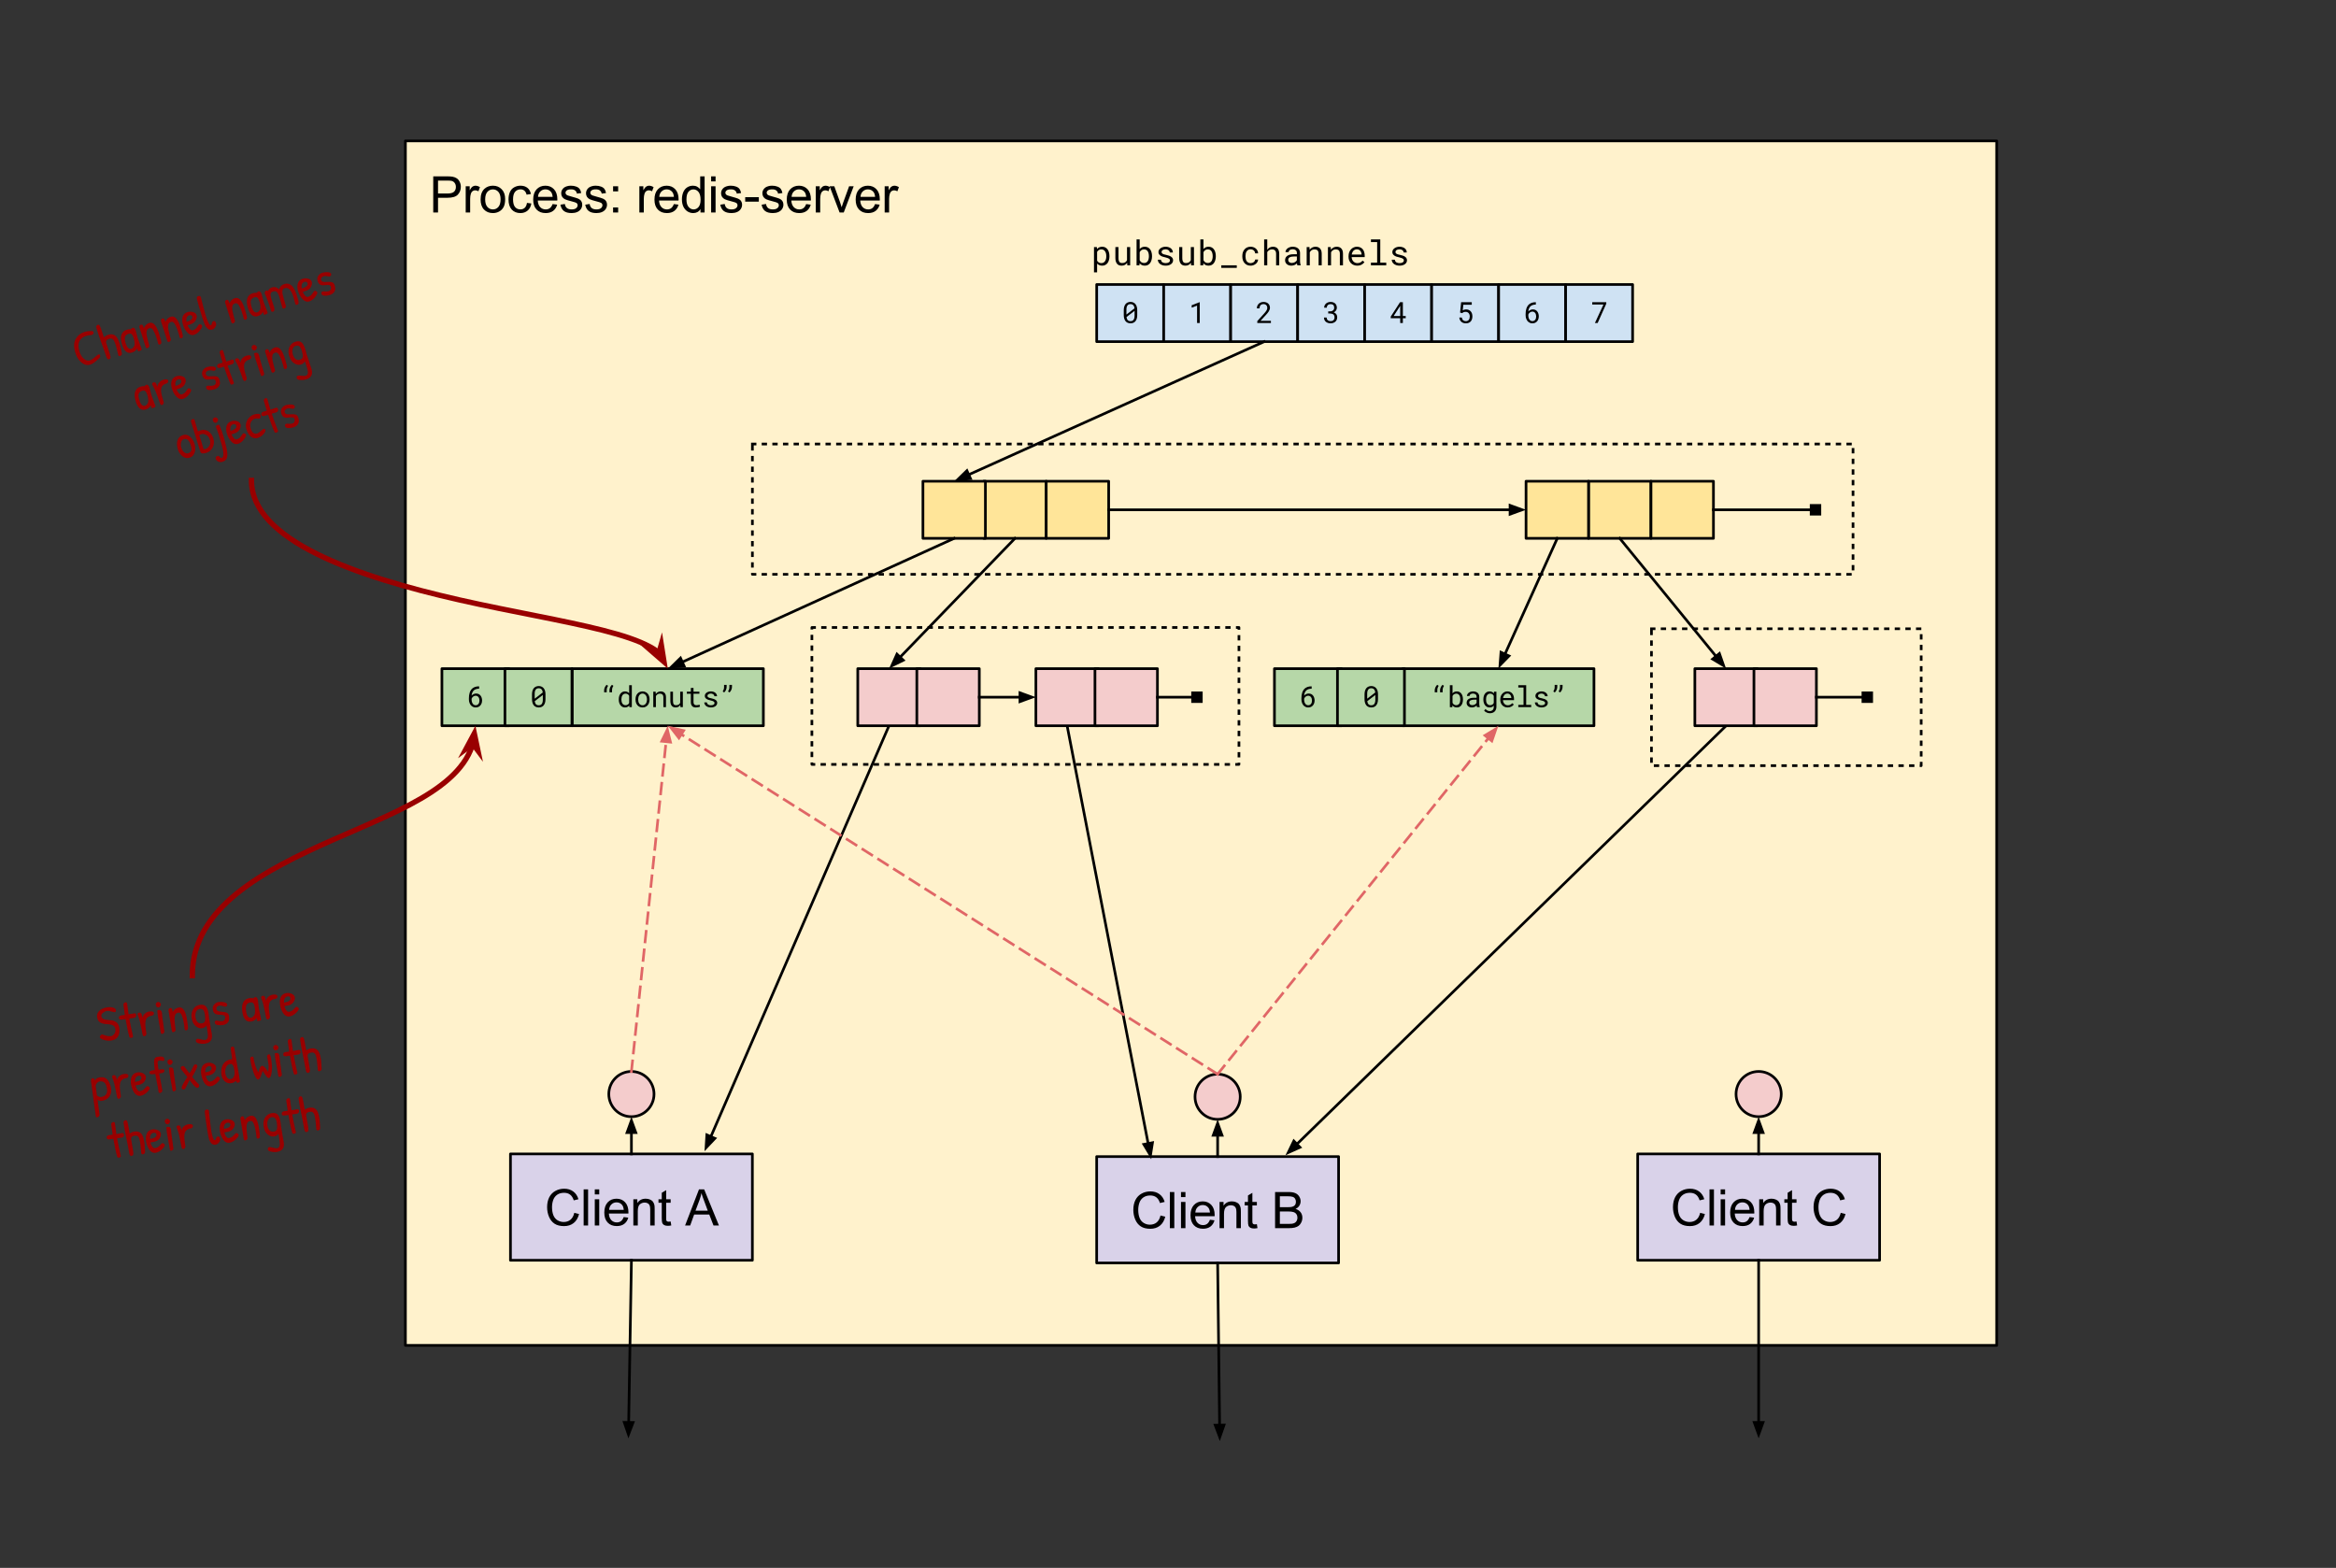 <svg fill="none" stroke-linecap="square" stroke-miterlimit="10" viewBox="0 0 878.64 589.703" xmlns="http://www.w3.org/2000/svg" xmlns:xlink="http://www.w3.org/1999/xlink"><rect x="0" y="0" width="878.64" height="589.703" fill="#333333" stroke="none"/><clipPath id="a"><path d="m0 0h878.64v589.703h-878.64z"/></clipPath><g clip-path="url(#a)"><path d="m0 0h878.64v589.703h-878.64z" fill="none"/><path d="m152.488 53h598.52v453.008h-598.52z" fill="#fff2cc" fill-rule="evenodd"/><path d="m152.488 53h598.52v453.008h-598.52z" fill-rule="evenodd" stroke="#000" stroke-linecap="butt" stroke-linejoin="round"/><path d="m162.957 79.92v-13.594h5.125q1.359 0 2.078.125 1 .172 1.672.641.672.469 1.078 1.312.422.844.422 1.844 0 1.734-1.109 2.938-1.094 1.203-3.984 1.203h-3.484v5.531zm1.797-7.141h3.516q1.75 0 2.469-.641.734-.656.734-1.828 0-.859-.438-1.469-.422-.609-1.125-.797-.453-.125-1.672-.125h-3.484zm10.412 7.141v-9.859h1.5v1.5q.578-1.047 1.062-1.375.484-.344 1.078-.344.844 0 1.719.547l-.578 1.547q-.609-.359-1.234-.359-.547 0-.984.328-.422.328-.609.906-.281.891-.281 1.953v5.156zm5.603-4.922q0-2.734 1.531-4.062 1.266-1.094 3.094-1.094 2.031 0 3.312 1.344 1.297 1.328 1.297 3.672 0 1.906-.578 3-.562 1.078-1.656 1.688-1.078.594-2.375.594-2.062 0-3.344-1.328-1.281-1.328-1.281-3.812zm1.719 0q0 1.891.828 2.828.828.938 2.078.938 1.25 0 2.062-.938.828-.953.828-2.891 0-1.828-.828-2.766-.828-.938-2.062-.938-1.25 0-2.078.938-.828.938-.828 2.828zm15.719 1.312 1.641.219q-.266 1.688-1.375 2.656-1.109.953-2.734.953-2.016 0-3.25-1.312-1.219-1.328-1.219-3.797 0-1.594.516-2.781.531-1.203 1.609-1.797 1.094-.609 2.359-.609 1.609 0 2.625.812 1.016.812 1.312 2.312l-1.625.25q-.234-1-.828-1.5-.594-.5-1.422-.5-1.266 0-2.062.906-.781.906-.781 2.859 0 1.984.766 2.891.766.891 1.984.891.984 0 1.641-.594.656-.609.844-1.859zm9.641.438 1.719.219q-.406 1.5-1.516 2.344-1.094.828-2.812.828-2.156 0-3.422-1.328-1.266-1.328-1.266-3.734 0-2.484 1.266-3.859 1.281-1.375 3.328-1.375 1.984 0 3.234 1.344 1.25 1.344 1.25 3.797 0 .141-.016.438h-7.344q.094 1.625.922 2.484.828.859 2.062.859.906 0 1.547-.469.656-.484 1.047-1.547zm-5.484-2.703h5.5q-.109-1.234-.625-1.859-.797-.969-2.078-.969-1.141 0-1.938.781-.781.766-.859 2.047zm8.438 2.938 1.656-.266q.141 1 .766 1.531.641.516 1.781.516 1.156 0 1.703-.469.562-.469.562-1.094 0-.562-.484-.891-.344-.219-1.703-.562-1.844-.469-2.562-.797-.703-.344-1.078-.938-.359-.609-.359-1.328 0-.656.297-1.219.312-.562.828-.938.391-.281 1.062-.484.672-.203 1.438-.203 1.172 0 2.047.344.875.328 1.281.906.422.562.578 1.516l-1.625.219q-.109-.75-.656-1.172-.531-.438-1.5-.438-1.156 0-1.641.391-.484.375-.484.875 0 .328.203.594.203.266.641.438.25.094 1.469.438 1.766.469 2.469.766.703.297 1.094.875.406.578.406 1.438 0 .828-.484 1.578-.484.734-1.406 1.141-.922.391-2.078.391-1.922 0-2.938-.797-1-.797-1.281-2.359zm9.328 0 1.656-.266q.141 1 .766 1.531.641.516 1.781.516 1.156 0 1.703-.469.562-.469.562-1.094 0-.562-.484-.891-.344-.219-1.703-.562-1.844-.469-2.562-.797-.703-.344-1.078-.938-.359-.609-.359-1.328 0-.656.297-1.219.312-.562.828-.938.391-.281 1.062-.484.672-.203 1.438-.203 1.172 0 2.047.344.875.328 1.281.906.422.562.578 1.516l-1.625.219q-.109-.75-.656-1.172-.531-.438-1.5-.438-1.156 0-1.641.391-.484.375-.484.875 0 .328.203.594.203.266.641.438.25.094 1.469.438 1.766.469 2.469.766.703.297 1.094.875.406.578.406 1.438 0 .828-.484 1.578-.484.734-1.406 1.141-.922.391-2.078.391-1.922 0-2.938-.797-1-.797-1.281-2.359zm10.469-5.016v-1.906h1.906v1.906zm0 7.953v-1.906h1.906v1.906zm9.882 0v-9.859h1.5v1.5q.578-1.047 1.062-1.375.484-.344 1.078-.344.844 0 1.719.547l-.578 1.547q-.609-.359-1.234-.359-.547 0-.984.328-.422.328-.609.906-.281.891-.281 1.953v5.156zm12.978-3.172 1.719.219q-.406 1.5-1.516 2.344-1.094.828-2.812.828-2.156 0-3.422-1.328-1.266-1.328-1.266-3.734 0-2.484 1.266-3.859 1.281-1.375 3.328-1.375 1.984 0 3.234 1.344 1.25 1.344 1.25 3.797 0 .141-.016.438h-7.344q.094 1.625.922 2.484.828.859 2.062.859.906 0 1.547-.469.656-.484 1.047-1.547zm-5.484-2.703h5.5q-.109-1.234-.625-1.859-.797-.969-2.078-.969-1.141 0-1.938.781-.781.766-.859 2.047zm15.501 5.875v-1.25q-.938 1.469-2.75 1.469-1.172 0-2.172-.641-.984-.656-1.531-1.812-.531-1.172-.531-2.688 0-1.469.484-2.672.5-1.203 1.469-1.844.984-.641 2.203-.641.891 0 1.578.375.703.375 1.141.984v-4.875h1.656v13.594zm-5.281-4.922q0 1.891.797 2.828.812.938 1.891.938 1.094 0 1.859-.891.766-.891.766-2.734 0-2.016-.781-2.953-.781-.953-1.922-.953-1.109 0-1.859.906-.75.906-.75 2.859zm9.282-6.766v-1.906h1.672v1.906zm0 11.688v-9.859h1.672v9.859zm3.457-2.938 1.656-.266q.141 1 .766 1.531.641.516 1.781.516 1.156 0 1.703-.469.562-.469.562-1.094 0-.562-.484-.891-.344-.219-1.703-.562-1.844-.469-2.562-.797-.703-.344-1.078-.938-.359-.609-.359-1.328 0-.656.297-1.219.312-.562.828-.938.391-.281 1.062-.484.672-.203 1.438-.203 1.172 0 2.047.344.875.328 1.281.906.422.562.578 1.516l-1.625.219q-.109-.75-.656-1.172-.531-.438-1.5-.438-1.156 0-1.641.391-.484.375-.484.875 0 .328.203.594.203.266.641.438.25.094 1.469.438 1.766.469 2.469.766.703.297 1.094.875.406.578.406 1.438 0 .828-.484 1.578-.484.734-1.406 1.141-.922.391-2.078.391-1.922 0-2.938-.797-1-.797-1.281-2.359zm9.359-1.141v-1.688h5.125v1.688zm6.181 1.141 1.656-.266q.141 1 .766 1.531.641.516 1.781.516 1.156 0 1.703-.469.562-.469.562-1.094 0-.562-.484-.891-.344-.219-1.703-.562-1.844-.469-2.562-.797-.703-.344-1.078-.938-.359-.609-.359-1.328 0-.656.297-1.219.312-.562.828-.938.391-.281 1.062-.484.672-.203 1.438-.203 1.172 0 2.047.344.875.328 1.281.906.422.562.578 1.516l-1.625.219q-.109-.75-.656-1.172-.531-.438-1.5-.438-1.156 0-1.641.391-.484.375-.484.875 0 .328.203.594.203.266.641.438.25.094 1.469.438 1.766.469 2.469.766.703.297 1.094.875.406.578.406 1.438 0 .828-.484 1.578-.484.734-1.406 1.141-.922.391-2.078.391-1.922 0-2.938-.797-1-.797-1.281-2.359zm16.75-.234 1.719.219q-.406 1.5-1.516 2.344-1.094.828-2.812.828-2.156 0-3.422-1.328-1.266-1.328-1.266-3.734 0-2.484 1.266-3.859 1.281-1.375 3.328-1.375 1.984 0 3.234 1.344 1.25 1.344 1.25 3.797 0 .141-.016.438h-7.344q.094 1.625.922 2.484.828.859 2.062.859.906 0 1.547-.469.656-.484 1.047-1.547zm-5.484-2.703h5.5q-.109-1.234-.625-1.859-.797-.969-2.078-.969-1.141 0-1.938.781-.781.766-.859 2.047zm9.094 5.875v-9.859h1.5v1.5q.578-1.047 1.062-1.375.484-.344 1.078-.344.844 0 1.719.547l-.578 1.547q-.609-.359-1.234-.359-.547 0-.984.328-.422.328-.609.906-.281.891-.281 1.953v5.156zm8.963 0-3.75-9.859h1.766l2.125 5.906q.344.953.625 1.984.219-.781.625-1.875l2.188-6.016h1.719l-3.734 9.859zm13.344-3.172 1.719.219q-.406 1.5-1.516 2.344-1.094.828-2.812.828-2.156 0-3.422-1.328-1.266-1.328-1.266-3.734 0-2.484 1.266-3.859 1.281-1.375 3.328-1.375 1.984 0 3.234 1.344 1.25 1.344 1.25 3.797 0 .141-.016.438h-7.344q.094 1.625.922 2.484.828.859 2.062.859.906 0 1.547-.469.656-.484 1.047-1.547zm-5.484-2.703h5.5q-.109-1.234-.625-1.859-.797-.969-2.078-.969-1.141 0-1.938.781-.781.766-.859 2.047zm9.094 5.875v-9.859h1.5v1.5q.578-1.047 1.062-1.375.484-.344 1.078-.344.844 0 1.719.547l-.578 1.547q-.609-.359-1.234-.359-.547 0-.984.328-.422.328-.609.906-.281.891-.281 1.953v5.156z" fill="#000"/><path d="m305.378 236h160.63v51.496h-160.63z" fill="none"/><path d="m305.378 236h160.63v51.496h-160.63z" fill-rule="evenodd" stroke="#000" stroke-dasharray="1 3" stroke-linecap="butt" stroke-linejoin="round"/><path d="m283 167h413.984v49.008h-413.984z" fill="none"/><path d="m283 167h413.984v49.008h-413.984z" fill-rule="evenodd" stroke="#000" stroke-dasharray="1 3" stroke-linecap="butt" stroke-linejoin="round"/><path d="m192 434h90.992v40h-90.992z" fill="#d9d2e9" fill-rule="evenodd"/><path d="m192 434h90.992v40h-90.992z" fill-rule="evenodd" stroke="#000" stroke-linecap="butt" stroke-linejoin="round"/><path d="m216.006 456.154 1.797.453q-.562 2.219-2.031 3.391-1.469 1.156-3.594 1.156-2.203 0-3.578-.891-1.375-.906-2.094-2.594-.719-1.703-.719-3.656 0-2.125.797-3.703.812-1.578 2.312-2.391 1.5-.828 3.297-.828 2.047 0 3.438 1.047 1.391 1.031 1.938 2.906l-1.766.422q-.469-1.484-1.375-2.156-.906-.688-2.266-.688-1.562 0-2.625.75-1.047.75-1.484 2.031-.422 1.266-.422 2.609 0 1.734.5 3.031.516 1.281 1.578 1.922 1.078.641 2.312.641 1.516 0 2.562-.859 1.047-.875 1.422-2.594zm3.52 4.766v-13.594h1.672v13.594zm4.192-11.688v-1.906h1.672v1.906zm0 11.688v-9.859h1.672v9.859zm10.879-3.172 1.719.219q-.406 1.5-1.516 2.344-1.094.828-2.812.828-2.156 0-3.422-1.328-1.266-1.328-1.266-3.734 0-2.484 1.266-3.859 1.281-1.375 3.328-1.375 1.984 0 3.234 1.344 1.25 1.344 1.25 3.797 0 .141-.016.438h-7.344q.094 1.625.922 2.484.828.859 2.062.859.906 0 1.547-.469.656-.484 1.047-1.547zm-5.484-2.703h5.5q-.109-1.234-.625-1.859-.797-.969-2.078-.969-1.141 0-1.938.781-.781.766-.859 2.047zm9.11 5.875v-9.859h1.5v1.406q1.094-1.625 3.141-1.625.891 0 1.641.328.75.312 1.109.844.375.516.531 1.219.094.469.094 1.625v6.062h-1.672v-6q0-1.016-.203-1.516-.188-.516-.688-.812-.5-.297-1.172-.297-1.062 0-1.844.672-.766.672-.766 2.578v5.375zm14.032-1.5.234 1.484q-.703.141-1.266.141-.906 0-1.406-.281-.5-.297-.703-.75-.203-.469-.203-1.984v-5.656h-1.234v-1.312h1.234v-2.438l1.656-1v3.438h1.688v1.312h-1.688v5.75q0 .719.078.922.094.203.297.328.203.125.578.125.266 0 .734-.078zm5.429 1.5 5.234-13.594h1.938l5.562 13.594h-2.047l-1.594-4.125h-5.688l-1.484 4.125zm3.922-5.578h4.609l-1.406-3.781q-.656-1.703-.969-2.812-.266 1.312-.734 2.594z" fill="#000"/><path d="m412.492 435.008h90.992v40h-90.992z" fill="#d9d2e9" fill-rule="evenodd"/><path d="m412.492 435.008h90.992v40h-90.992z" fill-rule="evenodd" stroke="#000" stroke-linecap="butt" stroke-linejoin="round"/><path d="m436.498 457.162 1.797.453q-.562 2.219-2.031 3.391-1.469 1.156-3.594 1.156-2.203 0-3.578-.891-1.375-.906-2.094-2.594-.719-1.703-.719-3.656 0-2.125.797-3.703.812-1.578 2.312-2.391 1.5-.828 3.297-.828 2.047 0 3.438 1.047 1.391 1.031 1.938 2.906l-1.766.422q-.469-1.484-1.375-2.156-.906-.688-2.266-.688-1.562 0-2.625.75-1.047.75-1.484 2.031-.422 1.266-.422 2.609 0 1.734.5 3.031.516 1.281 1.578 1.922 1.078.641 2.312.641 1.516 0 2.562-.859 1.047-.875 1.422-2.594zm3.52 4.766v-13.594h1.672v13.594zm4.192-11.688v-1.906h1.672v1.906zm0 11.688v-9.859h1.672v9.859zm10.879-3.172 1.719.219q-.406 1.5-1.516 2.344-1.094.828-2.812.828-2.156 0-3.422-1.328-1.266-1.328-1.266-3.734 0-2.484 1.266-3.859 1.281-1.375 3.328-1.375 1.984 0 3.234 1.344 1.25 1.344 1.25 3.797 0 .141-.016.438h-7.344q.094 1.625.922 2.484.828.859 2.062.859.906 0 1.547-.469.656-.484 1.047-1.547zm-5.484-2.703h5.5q-.109-1.234-.625-1.859-.797-.969-2.078-.969-1.141 0-1.938.781-.781.766-.859 2.047zm9.11 5.875v-9.859h1.5v1.406q1.094-1.625 3.141-1.625.891 0 1.641.328.75.312 1.109.844.375.516.531 1.219.094.469.094 1.625v6.062h-1.672v-6q0-1.016-.203-1.516-.188-.516-.688-.812-.5-.297-1.172-.297-1.062 0-1.844.672-.766.672-.766 2.578v5.375zm14.032-1.5.234 1.484q-.703.141-1.266.141-.906 0-1.406-.281-.5-.297-.703-.75-.203-.469-.203-1.984v-5.656h-1.234v-1.312h1.234v-2.438l1.656-1v3.438h1.688v1.312h-1.688v5.75q0 .719.078.922.094.203.297.328.203.125.578.125.266 0 .734-.078zm6.851 1.5v-13.594h5.109q1.547 0 2.484.406.953.406 1.484 1.266.531.859.531 1.797 0 .875-.469 1.656-.469.766-1.438 1.234 1.234.359 1.891 1.234.672.875.672 2.062 0 .953-.406 1.781-.391.812-.984 1.266-.594.438-1.5.672-.891.219-2.188.219zm1.797-7.891h2.938q1.203 0 1.719-.156.688-.203 1.031-.672.359-.469.359-1.188 0-.672-.328-1.188-.328-.516-.938-.703-.594-.203-2.062-.203h-2.719zm0 6.281h3.391q.875 0 1.219-.062.625-.109 1.047-.359.422-.266.688-.766.266-.5.266-1.141 0-.766-.391-1.328-.391-.562-1.078-.781-.688-.234-1.984-.234h-3.156z" fill="#000"/><path d="m615.984 434h90.992v40h-90.992z" fill="#d9d2e9" fill-rule="evenodd"/><path d="m615.984 434h90.992v40h-90.992z" fill-rule="evenodd" stroke="#000" stroke-linecap="butt" stroke-linejoin="round"/><path d="m639.475 456.154 1.797.453q-.562 2.219-2.031 3.391-1.469 1.156-3.594 1.156-2.203 0-3.578-.891-1.375-.906-2.094-2.594-.719-1.703-.719-3.656 0-2.125.797-3.703.812-1.578 2.312-2.391 1.5-.828 3.297-.828 2.047 0 3.438 1.047 1.391 1.031 1.938 2.906l-1.766.422q-.469-1.484-1.375-2.156-.906-.688-2.266-.688-1.562 0-2.625.75-1.047.75-1.484 2.031-.422 1.266-.422 2.609 0 1.734.5 3.031.516 1.281 1.578 1.922 1.078.641 2.312.641 1.516 0 2.562-.859 1.047-.875 1.422-2.594zm3.52 4.766v-13.594h1.672v13.594zm4.192-11.688v-1.906h1.672v1.906zm0 11.688v-9.859h1.672v9.859zm10.879-3.172 1.719.219q-.406 1.5-1.516 2.344-1.094.828-2.812.828-2.156 0-3.422-1.328-1.266-1.328-1.266-3.734 0-2.484 1.266-3.859 1.281-1.375 3.328-1.375 1.984 0 3.234 1.344 1.25 1.344 1.25 3.797 0 .141-.016.438h-7.344q.094 1.625.922 2.484.828.859 2.062.859.906 0 1.547-.469.656-.484 1.047-1.547zm-5.484-2.703h5.5q-.109-1.234-.625-1.859-.797-.969-2.078-.969-1.141 0-1.938.781-.781.766-.859 2.047zm9.11 5.875v-9.859h1.5v1.406q1.094-1.625 3.141-1.625.891 0 1.641.328.75.312 1.109.844.375.516.531 1.219.094.469.094 1.625v6.062h-1.672v-6q0-1.016-.203-1.516-.188-.516-.688-.812-.5-.297-1.172-.297-1.062 0-1.844.672-.766.672-.766 2.578v5.375zm14.032-1.5.234 1.484q-.703.141-1.266.141-.906 0-1.406-.281-.5-.297-.703-.75-.203-.469-.203-1.984v-5.656h-1.234v-1.312h1.234v-2.438l1.656-1v3.438h1.688v1.312h-1.688v5.75q0 .719.078.922.094.203.297.328.203.125.578.125.266 0 .734-.078zm16.632-3.266 1.797.453q-.562 2.219-2.031 3.391-1.469 1.156-3.594 1.156-2.203 0-3.578-.891-1.375-.906-2.094-2.594-.719-1.703-.719-3.656 0-2.125.797-3.703.812-1.578 2.312-2.391 1.5-.828 3.297-.828 2.047 0 3.438 1.047 1.391 1.031 1.938 2.906l-1.766.422q-.469-1.484-1.375-2.156-.906-.688-2.266-.688-1.562 0-2.625.75-1.047.75-1.484 2.031-.422 1.266-.422 2.609 0 1.734.5 3.031.516 1.281 1.578 1.922 1.078.641 2.312.641 1.516 0 2.562-.859 1.047-.875 1.422-2.594z" fill="#000"/><path d="m237.496 474-1.134 66.992" fill="none"/><path d="m237.496 474-1.032 60.993" fill-rule="evenodd" stroke="#000" stroke-linecap="butt" stroke-linejoin="round"/><path d="m234.812 534.965 1.575 4.565 1.728-4.51z" fill="#000" fill-rule="evenodd" stroke="#000" stroke-linecap="butt"/><path d="m457.988 475.008.819 66.992" fill="none"/><path d="m457.988 475.008.746 60.993" fill-rule="evenodd" stroke="#000" stroke-linecap="butt" stroke-linejoin="round"/><path d="m457.082 536.021 1.707 4.518 1.596-4.558z" fill="#000" fill-rule="evenodd" stroke="#000" stroke-linecap="butt"/><path d="m661.48 474v66.992" fill="none"/><path d="m661.48 474v60.992" fill-rule="evenodd" stroke="#000" stroke-linecap="butt" stroke-linejoin="round"/><path d="m659.829 534.992 1.652 4.538 1.652-4.538z" fill="#000" fill-rule="evenodd" stroke="#000" stroke-linecap="butt"/><path d="m401.391 78.984h158.11v17.008h-158.11z" fill="none"/><path d="m417.297 96.433q0 .734-.188 1.375-.172.641-.516 1.109-.344.469-.859.734-.5.266-1.141.266-.625 0-1.109-.203-.484-.203-.828-.578v3.297h-1.172v-9.516h1.078l.062.75q.344-.422.828-.641.484-.234 1.125-.234.656 0 1.156.266.516.266.859.734.344.453.516 1.094.188.641.188 1.422zm-1.188-.125q0-.516-.109-.969-.109-.453-.344-.797-.219-.344-.578-.547-.359-.203-.859-.203-.562 0-.953.266-.375.266-.609.672v3.312q.234.406.609.672.391.25.969.25.484 0 .844-.203.359-.219.578-.562.234-.344.344-.797.109-.469.109-.969zm7.842 2.531q-.344.516-.859.797-.516.281-1.188.281-.531 0-.984-.156-.438-.172-.75-.531-.297-.359-.469-.906-.172-.547-.172-1.312v-4.094h1.172v4.094q0 .562.094.938.094.359.266.578.172.219.422.312.266.094.609.094.719 0 1.156-.297.438-.297.656-.781v-4.938h1.188v6.875h-1.078zm9.358-2.406q0 .734-.188 1.375-.172.641-.516 1.109-.328.469-.844.734-.5.266-1.156.266-.656 0-1.141-.234-.484-.234-.828-.672l-.062.781h-1.078v-9.75h1.172v3.625q.344-.422.812-.641.484-.234 1.109-.234.672 0 1.172.266.516.266.844.734.344.453.516 1.094.188.641.188 1.422zm-1.172-.125q0-.516-.109-.969-.094-.453-.312-.797-.203-.344-.562-.547-.344-.203-.844-.203-.312 0-.562.078-.25.078-.453.234-.203.141-.359.328-.156.188-.266.422v3q.125.234.266.422.156.188.359.344.203.141.453.219.266.078.562.078.484 0 .828-.188.359-.203.578-.547.219-.344.312-.797.109-.453.109-.953zm7.92 1.656q0-.203-.094-.375-.078-.172-.281-.297-.188-.141-.516-.25-.312-.125-.797-.234-.594-.109-1.078-.281-.484-.172-.828-.406-.344-.25-.547-.562-.188-.328-.188-.75 0-.422.188-.781.203-.359.562-.625.359-.281.844-.438.5-.172 1.094-.172.625 0 1.125.172.516.156.875.453.359.297.547.688.188.391.188.844h-1.172q0-.234-.109-.438-.109-.219-.312-.375-.203-.172-.5-.266-.281-.109-.641-.109-.375 0-.672.094-.281.078-.469.219-.188.125-.281.312-.094.188-.094.391 0 .203.078.359.078.156.266.281.188.125.5.234.312.094.797.188.641.141 1.141.312.5.172.844.422.344.234.516.562.188.328.188.75 0 .453-.203.828-.203.375-.578.641-.375.266-.891.422-.5.141-1.109.141-.703 0-1.25-.188-.547-.188-.922-.484-.375-.312-.578-.719-.203-.406-.203-.844h1.172q.031.359.188.609.172.25.422.406.266.141.562.203.312.062.609.062.734 0 1.156-.266.438-.281.453-.734zm7.889.875q-.344.516-.859.797-.516.281-1.188.281-.531 0-.984-.156-.438-.172-.75-.531-.297-.359-.469-.906-.172-.547-.172-1.312v-4.094h1.172v4.094q0 .562.094.938.094.359.266.578.172.219.422.312.266.094.609.094.719 0 1.156-.297.438-.297.656-.781v-4.938h1.188v6.875h-1.078zm9.358-2.406q0 .734-.188 1.375-.172.641-.516 1.109-.328.469-.844.734-.5.266-1.156.266-.656 0-1.141-.234-.484-.234-.828-.672l-.062.781h-1.078v-9.75h1.172v3.625q.344-.422.812-.641.484-.234 1.109-.234.672 0 1.172.266.516.266.844.734.344.453.516 1.094.188.641.188 1.422zm-1.172-.125q0-.516-.109-.969-.094-.453-.312-.797-.203-.344-.562-.547-.344-.203-.844-.203-.312 0-.562.078-.25.078-.453.234-.203.141-.359.328-.156.188-.266.422v3q.125.234.266.422.156.188.359.344.203.141.453.219.266.078.562.078.484 0 .828-.188.359-.203.578-.547.219-.344.312-.797.109-.453.109-.953zm9.061 4.438h-5.828v-.953h5.828zm5.217-1.781q.312 0 .609-.094.312-.109.547-.281.234-.188.375-.422.141-.25.156-.547h1.109q-.016.469-.25.891-.219.406-.609.719-.391.312-.891.5-.5.188-1.047.188-.781 0-1.375-.281-.578-.281-.969-.75-.391-.469-.594-1.078-.188-.625-.188-1.312v-.266q0-.688.188-1.297.203-.625.594-1.094.391-.484.969-.766.594-.281 1.375-.281.609 0 1.109.203.516.188.891.531.375.328.578.781.219.453.219.984h-1.109q-.016-.312-.141-.594-.125-.281-.359-.484-.219-.219-.531-.328-.297-.125-.656-.125-.547 0-.922.219-.359.219-.594.578-.234.344-.328.781-.094.438-.094.891v.266q0 .453.094.891.094.438.312.797.234.344.609.562.375.219.922.219zm6.248-5.016q.359-.547.891-.844.547-.297 1.234-.312.531 0 .969.156.453.156.75.484.312.328.484.844.172.5.172 1.188v4.328h-1.172v-4.328q0-.859-.406-1.266-.406-.406-1.156-.406-.562 0-1.031.281-.453.266-.734.734v4.984h-1.172v-9.75h1.172zm11.342 5.844q-.078-.141-.125-.328-.031-.203-.047-.422-.188.172-.406.344-.219.156-.484.281-.266.109-.562.172-.297.078-.625.078-.547 0-1-.156-.438-.156-.75-.422-.297-.281-.469-.641-.172-.375-.172-.812 0-.562.219-.984.234-.422.641-.703.422-.297 1-.438.578-.141 1.297-.141h1.281v-.531q0-.312-.109-.562-.109-.25-.328-.422-.203-.172-.516-.266-.297-.094-.672-.094-.344 0-.625.094-.266.078-.469.234-.188.141-.297.344-.094.188-.094.406h-1.188q.016-.375.203-.734.188-.359.531-.641.359-.297.859-.469.5-.188 1.141-.188.594 0 1.094.156.5.141.859.438.375.281.578.719.219.422.219 1v3.188q0 .344.062.734.062.375.172.656v.109zm-2.078-.891q.344 0 .641-.094.297-.094.531-.234.25-.141.422-.328.188-.188.281-.391v-1.391h-1.094q-1.016 0-1.594.312-.562.297-.562.953 0 .25.078.469.094.203.25.359.172.156.438.25.266.094.609.094zm6.608-5.984.078 1.016q.375-.531.922-.828.547-.297 1.219-.312.547 0 .984.156.438.156.75.484.312.312.484.812.172.5.172 1.188v4.359h-1.172v-4.328q0-.469-.109-.781-.094-.312-.297-.516-.203-.203-.5-.281-.281-.094-.656-.094-.594 0-1.047.297-.438.297-.703.781v4.922h-1.172v-6.875zm7.998 0 .078 1.016q.375-.531.922-.828.547-.297 1.219-.312.547 0 .984.156.438.156.75.484.312.312.484.812.172.5.172 1.188v4.359h-1.172v-4.328q0-.469-.109-.781-.094-.312-.297-.516-.203-.203-.5-.281-.281-.094-.656-.094-.594 0-1.047.297-.438.297-.703.781v4.922h-1.172v-6.875zm9.983 7q-.719 0-1.328-.25-.609-.25-1.047-.688-.422-.438-.672-1.047-.234-.609-.234-1.328v-.266q0-.844.266-1.5.266-.656.703-1.109.438-.453 1-.688.562-.25 1.156-.25.75 0 1.297.266.562.25.922.703.375.453.547 1.078.188.609.188 1.328v.531h-4.906q.016.469.172.891.172.406.453.719.281.297.672.484.391.172.875.172.625 0 1.109-.25.5-.266.812-.688l.719.562q-.172.266-.438.5-.25.234-.594.422-.328.188-.75.297-.422.109-.922.109zm-.156-6.156q-.359 0-.672.141-.312.125-.578.375-.25.25-.422.625-.172.359-.25.828h3.703v-.094q-.016-.344-.141-.672-.109-.344-.328-.609-.203-.266-.531-.422-.328-.172-.781-.172zm5.295-3.719h3.516v8.734h2.25v1.016h-5.766v-1.016h2.344v-7.719h-2.344zm12.389 7.922q0-.203-.094-.375-.078-.172-.281-.297-.188-.141-.516-.25-.312-.125-.797-.234-.594-.109-1.078-.281-.484-.172-.828-.406-.344-.25-.547-.562-.188-.328-.188-.75 0-.422.188-.781.203-.359.562-.625.359-.281.844-.438.5-.172 1.094-.172.625 0 1.125.172.516.156.875.453.359.297.547.688.188.391.188.844h-1.172q0-.234-.109-.438-.109-.219-.312-.375-.203-.172-.5-.266-.281-.109-.641-.109-.375 0-.672.094-.281.078-.469.219-.188.125-.281.312-.094.188-.094.391 0 .203.078.359.078.156.266.281.188.125.5.234.312.094.797.188.641.141 1.141.312.5.172.844.422.344.234.516.562.188.328.188.75 0 .453-.203.828-.203.375-.578.641-.375.266-.891.422-.5.141-1.109.141-.703 0-1.25-.188-.547-.188-.922-.484-.375-.312-.578-.719-.203-.406-.203-.844h1.172q.031.359.188.609.172.25.422.406.266.141.562.203.312.062.609.062.734 0 1.156-.266.438-.281.453-.734z" fill="#000"/><path d="m228.992 411.496c0-4.697 3.807-8.504 8.504-8.504 2.255 0 4.418.896 6.013 2.491 1.595 1.595 2.491 3.758 2.491 6.013 0 4.697-3.807 8.504-8.504 8.504-4.697 0-8.504-3.807-8.504-8.504z" fill="#f4cccc" fill-rule="evenodd"/><path d="m228.992 411.496c0-4.697 3.807-8.504 8.504-8.504 2.255 0 4.418.896 6.013 2.491 1.595 1.595 2.491 3.758 2.491 6.013 0 4.697-3.807 8.504-8.504 8.504-4.697 0-8.504-3.807-8.504-8.504z" fill-rule="evenodd" stroke="#000" stroke-linecap="butt" stroke-linejoin="round"/><path d="m237.496 434v-14.016" fill="none"/><path d="m237.496 434v-8.016" fill-rule="evenodd" stroke="#000" stroke-linecap="butt" stroke-linejoin="round"/><path d="m239.148 425.984-1.652-4.538-1.652 4.538z" fill="#000" fill-rule="evenodd" stroke="#000" stroke-linecap="butt"/><path d="m449.484 412.504c0-4.697 3.807-8.504 8.504-8.504 2.255 0 4.418.896 6.013 2.491 1.595 1.595 2.491 3.758 2.491 6.013 0 4.697-3.807 8.504-8.504 8.504-4.697 0-8.504-3.807-8.504-8.504z" fill="#f4cccc" fill-rule="evenodd"/><path d="m449.484 412.504c0-4.697 3.807-8.504 8.504-8.504 2.255 0 4.418.896 6.013 2.491 1.595 1.595 2.491 3.758 2.491 6.013 0 4.697-3.807 8.504-8.504 8.504-4.697 0-8.504-3.807-8.504-8.504z" fill-rule="evenodd" stroke="#000" stroke-linecap="butt" stroke-linejoin="round"/><path d="m652.976 411.496c0-4.697 3.807-8.504 8.504-8.504 2.255 0 4.418.896 6.013 2.491 1.595 1.595 2.491 3.758 2.491 6.013 0 4.697-3.807 8.504-8.504 8.504-4.697 0-8.504-3.807-8.504-8.504z" fill="#f4cccc" fill-rule="evenodd"/><path d="m652.976 411.496c0-4.697 3.807-8.504 8.504-8.504 2.255 0 4.418.896 6.013 2.491 1.595 1.595 2.491 3.758 2.491 6.013 0 4.697-3.807 8.504-8.504 8.504-4.697 0-8.504-3.807-8.504-8.504z" fill-rule="evenodd" stroke="#000" stroke-linecap="butt" stroke-linejoin="round"/><path d="m457.988 435.008v-14.016" fill="none"/><path d="m457.988 435.008v-8.016" fill-rule="evenodd" stroke="#000" stroke-linecap="butt" stroke-linejoin="round"/><path d="m459.64 426.992-1.652-4.538-1.652 4.538z" fill="#000" fill-rule="evenodd" stroke="#000" stroke-linecap="butt"/><path d="m661.48 434v-14.016" fill="none"/><path d="m661.48 434v-8.016" fill-rule="evenodd" stroke="#000" stroke-linecap="butt" stroke-linejoin="round"/><path d="m663.132 425.984-1.652-4.538-1.652 4.538z" fill="#000" fill-rule="evenodd" stroke="#000" stroke-linecap="butt"/><path d="m334.378 272.969-69.386 160.031" fill="none"/><path d="m334.378 272.969-66.999 154.527" fill-rule="evenodd" stroke="#000" stroke-linecap="butt" stroke-linejoin="round"/><path d="m265.863 426.838-.29 4.821 3.321-3.507z" fill="#000" fill-rule="evenodd" stroke="#000" stroke-linecap="butt"/><path d="m401.378 272.969 31.622 163.024" fill="none"/><path d="m401.378 272.969 30.479 157.133" fill-rule="evenodd" stroke="#000" stroke-linecap="butt" stroke-linejoin="round"/><path d="m430.236 430.416 2.486 4.141.757-4.77z" fill="#000" fill-rule="evenodd" stroke="#000" stroke-linecap="butt"/><path d="m649.236 272.969-165.732 161.543" fill="none"/><path d="m649.236 272.969-161.436 157.355" fill-rule="evenodd" stroke="#000" stroke-linecap="butt" stroke-linejoin="round"/><path d="m486.648 429.141-2.097 4.35 4.403-1.985z" fill="#000" fill-rule="evenodd" stroke="#000" stroke-linecap="butt"/><path d="m412.501 107.01h25.197v21.48h-25.197z" fill="#cfe2f3" fill-rule="evenodd"/><path d="m412.501 107.01h25.197v21.48h-25.197z" fill-rule="evenodd" stroke="#000" stroke-linecap="butt" stroke-linejoin="round"/><path d="m427.746 118.506q0 .734-.172 1.312-.172.578-.5.984-.312.391-.781.594-.469.203-1.078.203-.594 0-1.062-.203-.469-.203-.797-.594-.328-.406-.5-.984-.172-.578-.172-1.312v-1.844q0-.734.172-1.312.172-.578.484-.969.328-.406.797-.609.484-.219 1.078-.219.594 0 1.062.219.469.203.797.609.328.391.5.969.172.578.172 1.312zm-4.062-.203 3.047-2.344q-.094-.781-.469-1.172-.359-.406-1.047-.406-.781 0-1.156.531-.375.516-.375 1.531zm3.062-1.391-3.031 2.328q.078.75.453 1.156.375.391 1.047.391.797 0 1.156-.531.375-.531.375-1.547z" fill="#000"/><path d="m437.698 107.01h25.197v21.48h-25.197z" fill="#cfe2f3" fill-rule="evenodd"/><path d="m437.698 107.01h25.197v21.48h-25.197z" fill-rule="evenodd" stroke="#000" stroke-linecap="butt" stroke-linejoin="round"/><path d="m451.255 121.491h-1v-6.547l-2.031.766v-.906l2.953-1.141h.078z" fill="#000"/><path d="m462.895 107.01h25.197v21.48h-25.197z" fill="#cfe2f3" fill-rule="evenodd"/><path d="m462.895 107.01h25.197v21.48h-25.197z" fill-rule="evenodd" stroke="#000" stroke-linecap="butt" stroke-linejoin="round"/><path d="m478.03 121.491h-5.125v-.719l2.562-2.844q.344-.375.562-.672.234-.297.375-.547.141-.25.203-.469.062-.234.062-.469 0-.281-.094-.531-.094-.266-.281-.453-.172-.188-.438-.297-.25-.109-.578-.109-.391 0-.672.109-.281.109-.484.328-.188.203-.281.5-.094.297-.094.656h-1q0-.5.172-.938.172-.438.5-.766.328-.328.797-.516.469-.188 1.062-.188.562 0 1 .172.453.156.75.453.312.281.469.688.172.391.172.844 0 .359-.125.703-.109.328-.312.672-.203.328-.469.656-.266.328-.562.641l-2.094 2.281h3.922z" fill="#000"/><path d="m488.092 107.01h25.197v21.48h-25.197z" fill="#cfe2f3" fill-rule="evenodd"/><path d="m488.092 107.01h25.197v21.48h-25.197z" fill-rule="evenodd" stroke="#000" stroke-linecap="butt" stroke-linejoin="round"/><path d="m499.587 117.1h.703q.391 0 .672-.094.281-.109.469-.281.203-.188.297-.422.109-.25.109-.547 0-.688-.344-1.031-.344-.344-1.016-.344-.312 0-.578.094-.266.094-.453.281-.188.172-.297.422-.094.234-.094.547h-1q0-.453.172-.844.188-.391.5-.688.312-.297.75-.453.453-.172 1-.172.516 0 .953.141.438.141.75.422.312.281.484.703.172.406.172.938 0 .234-.078.484-.062.234-.203.469-.141.219-.375.422-.234.203-.547.328.375.125.625.328.266.203.422.453.156.234.219.516.062.266.062.531 0 .547-.188.984-.188.422-.531.719-.328.281-.781.438-.453.156-.984.156-.516 0-.969-.141-.453-.156-.797-.422-.328-.281-.531-.688-.188-.406-.188-.922h1q0 .312.094.562.109.25.297.438.203.172.469.266.281.094.625.094.344 0 .609-.078.281-.094.469-.281.203-.188.297-.453.109-.266.109-.641 0-.375-.125-.641-.109-.266-.328-.438-.219-.172-.531-.25-.312-.094-.688-.094h-.703z" fill="#000"/><path d="m475.493 128.491-116.598 52.504" fill="none"/><path d="m475.493 128.491-111.127 50.04" fill-rule="evenodd" stroke="#000" stroke-linecap="butt" stroke-linejoin="round"/><path d="m363.688 177.025-3.46 3.369 4.816-.357z" fill="#000" fill-rule="evenodd" stroke="#000" stroke-linecap="butt"/><path d="m215.22 251.488h71.906v21.48h-71.906z" fill="#b6d7a8" fill-rule="evenodd"/><path d="m215.22 251.488h71.906v21.48h-71.906z" fill-rule="evenodd" stroke="#000" stroke-linecap="butt" stroke-linejoin="round"/><path d="m227.235 259.609q0-.266.062-.531.062-.281.188-.547.125-.281.297-.531.172-.25.391-.438l.547.391q-.25.375-.391.781-.125.391-.125.859v.797h-.969zm2 0q0-.266.062-.531.062-.281.188-.547.125-.281.297-.531.172-.25.391-.438l.547.391q-.25.375-.391.781-.125.391-.125.859v.797h-.969zm3.504 3.406q0-.656.156-1.188.172-.547.469-.938.312-.406.734-.625.438-.219.969-.219.516 0 .906.188.391.172.672.5v-3.016h1v8.25h-.922l-.047-.609q-.281.344-.688.531-.406.188-.938.188-.531 0-.953-.219-.422-.234-.734-.625-.297-.406-.469-.938-.156-.547-.156-1.172zm.984.109q0 .422.094.812.094.375.281.672.188.281.484.453.297.172.719.172.25 0 .453-.062.203-.062.359-.172.172-.109.297-.25.141-.156.234-.344v-2.703q-.188-.359-.516-.578-.328-.234-.828-.234-.406 0-.719.172-.297.172-.484.469-.188.297-.281.688-.094.375-.094.797zm5.317-.109q0-.641.172-1.172.188-.547.531-.938.344-.406.828-.625.5-.234 1.109-.234.609 0 1.094.234.5.219.844.625.344.391.516.938.188.531.188 1.172v.109q0 .625-.188 1.172-.172.531-.516.938-.344.391-.828.625-.484.219-1.109.219-.609 0-1.109-.219-.484-.234-.828-.625-.344-.406-.531-.938-.172-.547-.172-1.172zm1 .109q0 .438.094.828.109.375.312.672.203.297.516.469.312.172.719.172.422 0 .719-.172.312-.172.516-.469.219-.297.312-.672.109-.391.109-.828v-.109q0-.438-.109-.812-.109-.391-.312-.688-.203-.297-.516-.469-.312-.188-.719-.188-.422 0-.734.188-.297.172-.5.469-.203.297-.312.688-.094.375-.094.812zm6.567-2.969.062.859q.328-.453.781-.703.469-.25 1.031-.266.453 0 .828.141.375.125.641.406.266.266.406.688.141.422.141 1v3.688h-.984v-3.672q0-.391-.094-.656-.078-.266-.25-.422-.172-.172-.422-.25-.234-.078-.562-.078-.5 0-.875.25-.375.25-.609.656v4.172h-.984v-5.812zm9.27 5.016q-.281.422-.719.672-.438.234-1.016.234-.453 0-.828-.141-.359-.141-.625-.438-.266-.312-.406-.766-.141-.469-.141-1.125v-3.453h.984v3.469q0 .469.078.781.078.312.219.5.156.188.375.266.219.062.5.062.609 0 .984-.234.375-.25.562-.672v-4.172h1v5.812h-.906zm4.973-6.422v1.406h2.219v.766h-2.219v3.156q0 .344.078.562.094.219.25.359.156.125.344.188.203.047.422.047.156 0 .328-.016.172-.031.328-.047.172-.031.312-.062.141-.031.234-.047l.141.703q-.125.078-.297.141-.172.047-.391.078-.203.047-.438.062-.234.031-.469.031-.391 0-.734-.109-.328-.109-.578-.344-.234-.25-.391-.625-.141-.375-.141-.922v-3.156h-1.516v-.766h1.516v-1.406zm7.91 5.672q0-.172-.078-.312-.062-.141-.234-.25-.156-.125-.438-.219-.266-.109-.672-.188-.5-.109-.922-.25-.406-.141-.703-.344-.281-.203-.453-.469-.156-.281-.156-.641 0-.359.156-.656.172-.312.469-.547.312-.234.719-.359.422-.141.922-.141.531 0 .953.141.438.141.734.391.312.25.469.578.172.328.172.703h-1q0-.188-.094-.359-.094-.188-.266-.328-.172-.141-.422-.219-.234-.094-.547-.094-.312 0-.562.078-.234.062-.391.188-.156.109-.25.266-.078.156-.078.328 0 .172.062.312.078.125.234.234.156.109.422.203.266.078.672.156.547.109.969.266.422.141.703.359.297.203.453.484.156.266.156.625 0 .391-.188.703-.172.312-.484.547-.312.219-.75.344-.422.125-.938.125-.594 0-1.062-.156-.453-.156-.781-.422-.312-.266-.484-.609-.172-.344-.172-.703h1q.016.297.156.516.141.203.359.328.219.125.469.188.266.047.516.047.625 0 .984-.219.375-.234.375-.625zm4.551-6.031q0 .25-.062.531-.062.281-.188.562-.109.266-.281.516-.172.234-.406.438l-.547-.391q.266-.391.391-.781.125-.391.125-.859v-.812h.969zm2 0q0 .25-.062.531-.062.281-.188.562-.109.266-.281.516-.172.234-.406.438l-.547-.391q.266-.391.391-.781.125-.391.125-.859v-.812h.969z" fill="#000"/><path d="m370.013 181h23.496v21.48h-23.496z" fill="#ffe599" fill-rule="evenodd"/><path d="m370.013 181h23.496v21.48h-23.496z" fill-rule="evenodd" stroke="#000" stroke-linecap="butt" stroke-linejoin="round"/><path d="m527.634 251.488h71.906v21.48h-71.906z" fill="#b6d7a8" fill-rule="evenodd"/><path d="m527.634 251.488h71.906v21.48h-71.906z" fill-rule="evenodd" stroke="#000" stroke-linecap="butt" stroke-linejoin="round"/><path d="m539.648 259.609q0-.266.062-.531.062-.281.188-.547.125-.281.297-.531.172-.25.391-.438l.547.391q-.25.375-.391.781-.125.391-.125.859v.797h-.969zm2 0q0-.266.062-.531.062-.281.188-.547.125-.281.297-.531.172-.25.391-.438l.547.391q-.25.375-.391.781-.125.391-.125.859v.797h-.969zm8.614 3.516q0 .625-.156 1.172-.141.531-.438.938-.281.391-.719.625-.422.219-.969.219-.562 0-.984-.203-.406-.203-.688-.562l-.047.656h-.922v-8.25h1v3.062q.281-.359.688-.547.406-.188.938-.188.562 0 .984.219.438.219.719.625.297.391.438.938.156.531.156 1.188zm-1-.109q0-.422-.078-.797-.078-.391-.266-.688-.188-.297-.484-.469-.281-.172-.719-.172-.25 0-.469.078-.219.062-.391.188-.172.109-.297.281-.125.156-.219.359v2.531q.094.203.219.359.141.156.312.281.172.125.375.203.219.062.484.062.406 0 .688-.172.297-.172.484-.453.188-.297.266-.672.094-.391.094-.812zm6.285 2.953q-.062-.109-.094-.281-.031-.172-.047-.359-.156.156-.344.297-.172.125-.406.234-.219.094-.469.156-.25.062-.531.062-.469 0-.844-.125-.375-.141-.641-.375-.25-.234-.391-.547-.141-.312-.141-.672 0-.484.188-.844.188-.359.531-.594.359-.234.844-.359.5-.125 1.094-.125h1.094v-.453q0-.266-.094-.469-.094-.203-.281-.344-.172-.156-.438-.234-.25-.094-.562-.094-.297 0-.531.078-.234.078-.406.203-.156.125-.25.297-.078.156-.078.344h-1q.016-.312.172-.609.156-.312.453-.562.297-.25.719-.391.438-.156.969-.156.5 0 .922.125.422.125.734.375.312.234.484.609.188.359.188.844v2.703q0 .281.047.609.047.328.156.562v.094zm-1.75-.75q.281 0 .531-.078.266-.078.469-.203.203-.125.344-.281.156-.156.25-.328v-1.172h-.922q-.875 0-1.359.266-.484.25-.484.797 0 .219.078.406.078.172.219.312.141.125.359.203.219.078.516.078zm4.145-2.203q0-.656.156-1.188.156-.547.453-.938.312-.406.734-.625.438-.219.984-.219.531 0 .938.203.406.188.688.547l.047-.641h.906v5.688q0 .578-.188 1.016-.172.453-.5.766-.328.312-.781.469-.438.156-.984.156-.234 0-.531-.047-.281-.047-.578-.172-.297-.109-.578-.312-.281-.188-.469-.469l.516-.594q.172.219.359.375.203.156.406.234.203.094.391.141.203.047.406.047.344 0 .625-.109.297-.109.5-.312.203-.188.297-.484.109-.281.109-.656v-.5q-.281.344-.688.516-.391.172-.906.172-.531 0-.969-.219-.422-.234-.719-.625-.297-.406-.469-.938-.156-.547-.156-1.172zm1 .109q0 .422.078.812.094.375.281.672.188.281.484.453.297.172.719.172.25 0 .453-.062.219-.062.375-.172.172-.109.297-.266.125-.156.219-.344v-2.672q-.094-.188-.219-.328-.125-.156-.297-.266-.172-.109-.375-.172-.203-.062-.453-.062-.406 0-.719.172-.297.172-.484.469-.188.297-.281.688-.078.375-.078.797zm8.145 2.953q-.609 0-1.125-.203-.516-.219-.875-.594-.359-.375-.578-.891-.203-.516-.203-1.125v-.219q0-.703.219-1.266.234-.562.609-.938.375-.391.844-.594.484-.203.984-.203.625 0 1.094.219.469.219.781.609.312.375.469.906.156.516.156 1.125v.438h-4.156q.016.406.156.75.141.344.375.609.234.266.562.422.344.141.75.141.531 0 .938-.219.422-.219.688-.562l.609.469q-.141.219-.359.422-.219.203-.516.359-.281.156-.641.25-.359.094-.781.094zm-.125-5.219q-.297 0-.578.125-.266.109-.484.328-.203.203-.359.516-.141.297-.203.703h3.125v-.078q-.016-.281-.109-.562-.094-.297-.281-.516-.172-.234-.453-.375-.281-.141-.656-.141zm4.114-3.141h2.969v7.391h1.891v.859h-4.859v-.859h1.969v-6.531h-1.969zm10.098 6.703q0-.172-.078-.312-.062-.141-.234-.25-.156-.125-.438-.219-.266-.109-.672-.188-.5-.109-.922-.25-.406-.141-.703-.344-.281-.203-.453-.469-.156-.281-.156-.641 0-.359.156-.656.172-.312.469-.547.312-.234.719-.359.422-.141.922-.141.531 0 .953.141.438.141.734.391.312.25.469.578.172.328.172.703h-1q0-.188-.094-.359-.094-.188-.266-.328-.172-.141-.422-.219-.234-.094-.547-.094-.312 0-.562.078-.234.062-.391.188-.156.109-.25.266-.078.156-.078.328 0 .172.062.312.078.125.234.234.156.109.422.203.266.078.672.156.547.109.969.266.422.141.703.359.297.203.453.484.156.266.156.625 0 .391-.188.703-.172.312-.484.547-.312.219-.75.344-.422.125-.938.125-.594 0-1.062-.156-.453-.156-.781-.422-.312-.266-.484-.609-.172-.344-.172-.703h1q.016.297.156.516.141.203.359.328.219.125.469.188.266.047.516.047.625 0 .984-.219.375-.234.375-.625zm4.551-6.031q0 .25-.062.531-.062.281-.188.562-.109.266-.281.516-.172.234-.406.438l-.547-.391q.266-.391.391-.781.125-.391.125-.859v-.812h.969zm2 0q0 .25-.062.531-.062.281-.188.562-.109.266-.281.516-.172.234-.406.438l-.547-.391q.266-.391.391-.781.125-.391.125-.859v-.812h.969z" fill="#000"/><path d="m597.488 181h23.496v21.48h-23.496z" fill="#ffe599" fill-rule="evenodd"/><path d="m597.488 181h23.496v21.48h-23.496z" fill-rule="evenodd" stroke="#000" stroke-linecap="butt" stroke-linejoin="round"/><path d="m513.289 107.01h25.197v21.48h-25.197z" fill="#cfe2f3" fill-rule="evenodd"/><path d="m513.289 107.01h25.197v21.48h-25.197z" fill-rule="evenodd" stroke="#000" stroke-linecap="butt" stroke-linejoin="round"/><path d="m527.659 118.866h1.078v.812h-1.078v1.812h-1v-1.812h-3.562v-.594l3.5-5.422h1.062zm-3.469 0h2.469v-3.875l-.156.297z" fill="#000"/><path d="m538.486 107.01h25.197v21.48h-25.197z" fill="#cfe2f3" fill-rule="evenodd"/><path d="m538.486 107.01h25.197v21.48h-25.197z" fill-rule="evenodd" stroke="#000" stroke-linecap="butt" stroke-linejoin="round"/><path d="m549.183 117.569.391-3.906h4v.969h-3.172l-.219 2.094q.234-.141.547-.234.328-.109.75-.109.547 0 .969.188.438.188.734.531.312.344.469.828.156.484.156 1.062 0 .562-.156 1.047-.141.469-.453.828-.297.344-.766.547-.453.188-1.078.188-.484 0-.906-.125-.422-.141-.75-.406-.328-.281-.547-.688-.203-.406-.266-.953h.953q.094.672.484 1.016.406.344 1.031.344.359 0 .625-.125.281-.125.469-.359.188-.234.281-.562.094-.328.094-.734 0-.359-.109-.672-.109-.328-.312-.562-.188-.234-.484-.359-.281-.141-.656-.141-.25 0-.438.047-.172.031-.328.094-.141.062-.266.156-.125.094-.266.203z" fill="#000"/><path d="m563.682 107.01h25.197v21.48h-25.197z" fill="#cfe2f3" fill-rule="evenodd"/><path d="m563.682 107.01h25.197v21.48h-25.197z" fill-rule="evenodd" stroke="#000" stroke-linecap="butt" stroke-linejoin="round"/><path d="m577.677 113.663v.891h-.078q-.5 0-.891.109-.391.094-.688.281-.297.172-.516.422-.203.234-.344.531-.141.281-.219.609-.062.312-.094.641.141-.172.328-.312.188-.141.391-.234.219-.109.453-.172.25-.062.516-.062.594 0 1.016.219.422.219.688.594.281.359.406.828.141.453.141.938 0 .547-.156 1.031-.156.484-.469.844-.297.359-.75.578-.453.203-1.047.203-.422 0-.781-.125-.344-.125-.625-.328-.281-.219-.5-.5-.203-.297-.344-.625-.141-.344-.219-.703-.062-.359-.062-.719v-.469q0-.531.062-1.062.078-.547.234-1.047.172-.5.438-.922.281-.438.688-.75.422-.312 1-.5.578-.188 1.344-.188zm-1.297 3.531q-.25 0-.484.078-.234.078-.438.234-.203.141-.359.344-.156.203-.25.438v.344q0 .516.125.922.125.391.328.672.203.266.469.406.281.141.594.141.344 0 .609-.125.266-.141.453-.375.188-.234.281-.562.094-.328.094-.719 0-.344-.094-.672-.078-.328-.266-.578-.172-.25-.438-.391-.266-.156-.625-.156z" fill="#000"/><path d="m588.879 107.01h25.197v21.48h-25.197z" fill="#cfe2f3" fill-rule="evenodd"/><path d="m588.879 107.01h25.197v21.48h-25.197z" fill-rule="evenodd" stroke="#000" stroke-linecap="butt" stroke-linejoin="round"/><path d="m604.171 114.225-3.25 7.266h-1.031l3.219-6.953h-4.219v-.875h5.281z" fill="#000"/><path d="m393.508 181h23.496v21.48h-23.496z" fill="#ffe599" fill-rule="evenodd"/><path d="m393.508 181h23.496v21.48h-23.496z" fill-rule="evenodd" stroke="#000" stroke-linecap="butt" stroke-linejoin="round"/><path d="m417.004 191.74h156.976" fill="none"/><path d="m417.004 191.74h150.976" fill-rule="evenodd" stroke="#000" stroke-linecap="butt" stroke-linejoin="round"/><path d="m567.98 193.392 4.538-1.652-4.538-1.652z" fill="#000" fill-rule="evenodd" stroke="#000" stroke-linecap="butt"/><path d="m620.983 181h23.496v21.48h-23.496z" fill="#ffe599" fill-rule="evenodd"/><path d="m620.983 181h23.496v21.48h-23.496z" fill-rule="evenodd" stroke="#000" stroke-linecap="butt" stroke-linejoin="round"/><path d="m644.479 191.74h40.535" fill="none"/><path d="m644.479 191.74h36.745" fill-rule="evenodd" stroke="#000" stroke-linecap="butt" stroke-linejoin="round"/><path d="m681.224 190.095h3.29v3.29h-3.29z" fill="#000" stroke="#000" stroke-linecap="butt"/><g fill-rule="evenodd"><path d="m322.63 251.488h23.496v21.48h-23.496z" fill="#f4cccc"/><path d="m322.63 251.488h23.496v21.48h-23.496z" stroke="#000" stroke-linecap="butt" stroke-linejoin="round"/><path d="m344.85 251.488h23.496v21.48h-23.496z" fill="#f4cccc"/><path d="m344.85 251.488h23.496v21.48h-23.496z" stroke="#000" stroke-linecap="butt" stroke-linejoin="round"/><path d="m389.63 251.488h23.496v21.48h-23.496z" fill="#f4cccc"/><path d="m389.63 251.488h23.496v21.48h-23.496z" stroke="#000" stroke-linecap="butt" stroke-linejoin="round"/><path d="m411.85 251.488h23.496v21.48h-23.496z" fill="#f4cccc"/><path d="m411.85 251.488h23.496v21.48h-23.496z" stroke="#000" stroke-linecap="butt" stroke-linejoin="round"/></g><path d="m381.761 202.48-47.37 49.008" fill="none"/><path d="m381.761 202.48-43.2 44.694" fill-rule="evenodd" stroke="#000" stroke-linecap="butt" stroke-linejoin="round"/><path d="m337.373 246.026-1.966 4.411 4.342-2.115z" fill="#000" fill-rule="evenodd" stroke="#000" stroke-linecap="butt"/><path d="m368.346 262.228h21.291" fill="none"/><path d="m368.346 262.228h15.291" fill-rule="evenodd" stroke="#000" stroke-linecap="butt" stroke-linejoin="round"/><path d="m383.638 263.88 4.538-1.652-4.538-1.652z" fill="#000" fill-rule="evenodd" stroke="#000" stroke-linecap="butt"/><path d="m435.346 262.228h17.008" fill="none"/><path d="m435.346 262.228h13.218" fill-rule="evenodd" stroke="#000" stroke-linecap="butt" stroke-linejoin="round"/><path d="m448.564 260.583h3.29v3.29h-3.29z" fill="#000" stroke="#000" stroke-linecap="butt"/><path d="m621.165 236.48h101.449v51.496h-101.449z" fill="none"/><path d="m621.165 236.48h101.449v51.496h-101.449z" fill-rule="evenodd" stroke="#000" stroke-dasharray="1 3" stroke-linecap="butt" stroke-linejoin="round"/><path d="m637.488 251.488h23.496v21.48h-23.496z" fill="#f4cccc" fill-rule="evenodd"/><path d="m637.488 251.488h23.496v21.48h-23.496z" fill-rule="evenodd" stroke="#000" stroke-linecap="butt" stroke-linejoin="round"/><path d="m659.709 251.488h23.496v21.48h-23.496z" fill="#f4cccc" fill-rule="evenodd"/><path d="m659.709 251.488h23.496v21.48h-23.496z" fill-rule="evenodd" stroke="#000" stroke-linecap="butt" stroke-linejoin="round"/><path d="m683.205 262.228h21.291" fill="none"/><path d="m683.205 262.228h17.501" fill-rule="evenodd" stroke="#000" stroke-linecap="butt" stroke-linejoin="round"/><path d="m700.706 260.583h3.29v3.29h-3.29z" fill="#000" stroke="#000" stroke-linecap="butt"/><path d="m609.236 202.48 40 49.008" fill="none"/><path d="m609.236 202.48 36.206 44.36" fill-rule="evenodd" stroke="#000" stroke-linecap="butt" stroke-linejoin="round"/><path d="m644.163 247.884 4.149 2.471-1.59-4.56z" fill="#000" fill-rule="evenodd" stroke="#000" stroke-linecap="butt"/><path d="m237.496 402.992 13.669-130.016" fill="none"/><path d="m237.496 402.992 13.042-124.049" fill-rule="evenodd" stroke="#e06666" stroke-dasharray="4 3" stroke-linecap="butt" stroke-linejoin="round"/><path d="m252.181 279.116-1.168-4.686-2.117 4.341z" fill="#e06666" fill-rule="evenodd" stroke="#e06666" stroke-linecap="butt"/><path d="m457.988 404-206.803-131.024" fill="none"/><path d="m457.988 404-201.735-127.812" fill-rule="evenodd" stroke="#e06666" stroke-dasharray="4 3" stroke-linecap="butt" stroke-linejoin="round"/><path d="m257.137 274.792-4.717-1.033 2.949 3.824z" fill="#e06666" fill-rule="evenodd" stroke="#e06666" stroke-linecap="butt"/><path d="m457.988 404 105.606-131.024" fill="none"/><path d="m457.988 404 101.841-126.352" fill-rule="evenodd" stroke="#e06666" stroke-dasharray="4 3" stroke-linecap="butt" stroke-linejoin="round"/><path d="m561.115 278.684 1.562-4.57-4.134 2.497z" fill="#e06666" fill-rule="evenodd" stroke="#e06666" stroke-linecap="butt"/><path d="m347.147 181h23.496v21.48h-23.496z" fill="#ffe599" fill-rule="evenodd"/><path d="m347.147 181h23.496v21.48h-23.496z" fill-rule="evenodd" stroke="#000" stroke-linecap="butt" stroke-linejoin="round"/><path d="m358.895 202.48-107.717 49.008" fill="none"/><path d="m358.895 202.48-102.255 46.523" fill-rule="evenodd" stroke="#000" stroke-linecap="butt" stroke-linejoin="round"/><path d="m255.956 247.5-3.447 3.383 4.815-.376z" fill="#000" fill-rule="evenodd" stroke="#000" stroke-linecap="butt"/><path d="m573.992 181h23.496v21.48h-23.496z" fill="#ffe599" fill-rule="evenodd"/><path d="m573.992 181h23.496v21.48h-23.496z" fill-rule="evenodd" stroke="#000" stroke-linecap="butt" stroke-linejoin="round"/><path d="m585.74 202.48-22.142 49.008" fill="none"/><path d="m585.74 202.48-19.671 43.54" fill-rule="evenodd" stroke="#000" stroke-linecap="butt" stroke-linejoin="round"/><path d="m564.564 245.34-.363 4.816 3.374-3.456z" fill="#000" fill-rule="evenodd" stroke="#000" stroke-linecap="butt"/><path d="m166.22 251.488h25.197v21.48h-25.197z" fill="#b6d7a8" fill-rule="evenodd"/><path d="m166.22 251.488h25.197v21.48h-25.197z" fill-rule="evenodd" stroke="#000" stroke-linecap="butt" stroke-linejoin="round"/><path d="m180.215 258.14v.891h-.078q-.5 0-.891.109-.391.094-.688.281-.297.172-.516.422-.203.234-.344.531-.141.281-.219.609-.062.312-.094.641.141-.172.328-.312.188-.141.391-.234.219-.109.453-.172.25-.062.516-.062.594 0 1.016.219.422.219.688.594.281.359.406.828.141.453.141.938 0 .547-.156 1.031-.156.484-.469.844-.297.359-.75.578-.453.203-1.047.203-.422 0-.781-.125-.344-.125-.625-.328-.281-.219-.5-.5-.203-.297-.344-.625-.141-.344-.219-.703-.062-.359-.062-.719v-.469q0-.531.062-1.062.078-.547.234-1.047.172-.5.438-.922.281-.438.688-.75.422-.312 1-.5.578-.188 1.344-.188zm-1.297 3.531q-.25 0-.484.078-.234.078-.438.234-.203.141-.359.344-.156.203-.25.438v.344q0 .516.125.922.125.391.328.672.203.266.469.406.281.141.594.141.344 0 .609-.125.266-.141.453-.375.188-.234.281-.562.094-.328.094-.719 0-.344-.094-.672-.078-.328-.266-.578-.172-.25-.438-.391-.266-.156-.625-.156z" fill="#000"/><path d="m189.924 251.488h25.197v21.48h-25.197z" fill="#b6d7a8" fill-rule="evenodd"/><path d="m189.924 251.488h25.197v21.48h-25.197z" fill-rule="evenodd" stroke="#000" stroke-linecap="butt" stroke-linejoin="round"/><path d="m205.169 262.984q0 .734-.172 1.312-.172.578-.5.984-.312.391-.781.594-.469.203-1.078.203-.594 0-1.062-.203-.469-.203-.797-.594-.328-.406-.5-.984-.172-.578-.172-1.312v-1.844q0-.734.172-1.312.172-.578.484-.969.328-.406.797-.609.484-.219 1.078-.219.594 0 1.062.219.469.203.797.609.328.391.5.969.172.578.172 1.312zm-4.062-.203 3.047-2.344q-.094-.781-.469-1.172-.359-.406-1.047-.406-.781 0-1.156.531-.375.516-.375 1.531zm3.062-1.391-3.031 2.328q.078.75.453 1.156.375.391 1.047.391.797 0 1.156-.531.375-.531.375-1.547z" fill="#000"/><path d="m479.357 251.488h25.197v21.48h-25.197z" fill="#b6d7a8" fill-rule="evenodd"/><path d="m479.357 251.488h25.197v21.48h-25.197z" fill-rule="evenodd" stroke="#000" stroke-linecap="butt" stroke-linejoin="round"/><path d="m493.352 258.14v.891h-.078q-.5 0-.891.109-.391.094-.688.281-.297.172-.516.422-.203.234-.344.531-.141.281-.219.609-.062.312-.094.641.141-.172.328-.312.188-.141.391-.234.219-.109.453-.172.25-.062.516-.062.594 0 1.016.219.422.219.688.594.281.359.406.828.141.453.141.938 0 .547-.156 1.031-.156.484-.469.844-.297.359-.75.578-.453.203-1.047.203-.422 0-.781-.125-.344-.125-.625-.328-.281-.219-.5-.5-.203-.297-.344-.625-.141-.344-.219-.703-.062-.359-.062-.719v-.469q0-.531.062-1.062.078-.547.234-1.047.172-.5.438-.922.281-.438.688-.75.422-.312 1-.5.578-.188 1.344-.188zm-1.297 3.531q-.25 0-.484.078-.234.078-.438.234-.203.141-.359.344-.156.203-.25.438v.344q0 .516.125.922.125.391.328.672.203.266.469.406.281.141.594.141.344 0 .609-.125.266-.141.453-.375.188-.234.281-.562.094-.328.094-.719 0-.344-.094-.672-.078-.328-.266-.578-.172-.25-.438-.391-.266-.156-.625-.156z" fill="#000"/><path d="m503.06 251.488h25.197v21.48h-25.197z" fill="#b6d7a8" fill-rule="evenodd"/><path d="m503.06 251.488h25.197v21.48h-25.197z" fill-rule="evenodd" stroke="#000" stroke-linecap="butt" stroke-linejoin="round"/><path d="m518.305 262.984q0 .734-.172 1.312-.172.578-.5.984-.312.391-.781.594-.469.203-1.078.203-.594 0-1.062-.203-.469-.203-.797-.594-.328-.406-.5-.984-.172-.578-.172-1.312v-1.844q0-.734.172-1.312.172-.578.484-.969.328-.406.797-.609.484-.219 1.078-.219.594 0 1.062.219.469.203.797.609.328.391.5.969.172.578.172 1.312zm-4.062-.203 3.047-2.344q-.094-.781-.469-1.172-.359-.406-1.047-.406-.781 0-1.156.531-.375.516-.375 1.531zm3.062-1.391-3.031 2.328q.078.75.453 1.156.375.391 1.047.391.797 0 1.156-.531.375-.531.375-1.547z" fill="#000"/><path d="m4.173 116.074 132.063-38.268 24.378 83.748-132.063 38.268z" fill="none"/><path d="m31.881 124.818q1.216-.352 2.837-.318.389.164.481.479.087.3-.147.612-.235.312-.61.421-1.065.032-1.92.28-1.966.57-2.661 2.04-.68 1.466-.012 3.761.668 2.295 2.259 3.233.812.497 1.667.249.855-.248 2.48-1.711.558-.487.783-.552.48-.139.624.356.14.48-.229.945-1.321 1.277-2.123 1.819-.787.537-1.433.724-1.306.378-2.52-.327-2.186-1.303-3.085-4.393-.9-3.09.244-5.032 1.143-1.942 3.365-2.585zm8.074 4.184 1.403 4.262q.231.795.196.952.066.339-.062.571-.113.228-.608.371-.24.07-.478-.187-.222-.261-.362-.627-1.055-3.176-2.086-5.935-1.031-2.76-1.739-5.19-.109-.375.08-.674.19-.299.535-.399.51-.148.858.711.358.84.773 2.151.41 1.297.63 1.884.765-.726 1.681-.991 2.116-.613 3.228 1.082.636.954 1.121 2.62.157.54.397 1.756.236 1.201.321 1.55.085.349-.143.627-.228.278-.559.373-.51.148-.667-.392l-.791-3.22q-.118-.405-.434-1.322-.301-.921-.803-1.362-.492-.459-1.332-.216-1.501.435-1.16 1.605zm9.903-5.7q.81-.235 1.208 1.13.044.15.092.315l.341 1.284q.145.609.315 1.194l1.486 4.043q.131.45-.799.72-.06.017-.27.078-.21.061-.348-.078-.123-.143-.129-.386.005-.262-.202-.527-.578 1.144-1.959 1.544-2.581.748-3.739-3.228-.642-2.205-.144-3.57.509-1.384 2.054-1.832.735-.213 1.545-.171.144-.4.549-.517zm-1.406 2.213q-1.036.3-1.371 1.048-.336.748.132 2.353.786 2.7 2.242 2.279.375-.109.74-.589.365-.48.433-.971.057-1.09-.284-2.26-.341-1.17-.779-1.613-.438-.442-1.113-.247zm6.348 4.977-2.348-7.34q-.1-.345.074-.64.175-.295.4-.36.585-.17.819.299.219.473.372.998.615-1.577 2.086-2.003 2.266-.657 3.768 4.504.14.48.419 1.44.275.945.301 1.426.022.579-.623.766-.45.13-.621-.455l-.267-1.029q-.616-2.115-.989-2.837-.362-.741-.618-1.171-.599-.884-1.289-.684-.915.265-1.088 1.015-.196.838.009 1.819.373 1.73.928 3.635.105.36-.115.668-.209.288-.584.397-.465.135-.636-.45zm8.099-2.347-2.348-7.34q-.1-.345.074-.64.175-.295.4-.36.585-.17.819.299.219.473.372.998.615-1.577 2.086-2.003 2.266-.657 3.768 4.504.14.48.419 1.44.275.945.301 1.426.022.579-.623.766-.45.13-.621-.455l-.267-1.029q-.616-2.115-.989-2.837-.362-.741-.618-1.171-.599-.884-1.289-.684-.915.265-1.088 1.015-.196.838.009 1.819.373 1.73.928 3.635.105.36-.115.668-.209.288-.584.397-.465.135-.636-.45zm7.743-10.784q.975-.283 2.012.035 1.032.303 1.277 1.143.24.825-.238 1.81-.483.97-1.62 1.478-.488.223-1.524.523.664 1.499 1.389 1.81.241.158.556.067 1.126-.326 1.681-1.268.556-.942.886-1.038.15-.043.514.144.379.183.449.423.14.48-.758 1.7-.388.568-1.025 1.062-.637.494-1.253.672-1.591.461-2.935-1.362-.847-1.121-1.288-2.636-.441-1.515-.054-2.815.402-1.304 1.932-1.747zm.457 1.234q-.69.2-.959 1.124-.101.322.017 1.345 2.551-.739 2.184-1.999-.223-.765-1.243-.469zm3.025-5.887q-.156-.703-.052-.961.119-.262.509-.375.78-.226.968.419.14.48.657 2.591.532 2.107 1.012 3.757.476 1.635.899 2.586.721 1.694 1.126 1.577.405-.117.439-.729.025-.251.172-.473.158-.241.473-.332.63-.183.945.898.166.57-.294 1.338-.464.753-1.08.931-.615.178-1.052.077-.436-.101-.799-.452-.347-.355-.596-.706-.249-.351-.46-.908-.386-.88-1.017-2.878-.63-1.997-1.163-3.828-.537-1.845-.689-2.533zm12.894 8.448-2.348-7.34q-.1-.345.074-.64.175-.295.4-.36.585-.17.819.299.219.473.372.998.615-1.577 2.086-2.003 2.266-.657 3.768 4.504.14.48.419 1.44.275.945.301 1.426.022.579-.623.766-.45.13-.621-.455l-.267-1.029q-.616-2.115-.989-2.837-.362-.741-.618-1.171-.599-.884-1.289-.684-.915.265-1.088 1.015-.196.838.009 1.819.373 1.73.928 3.635.105.36-.115.668-.209.288-.584.397-.465.135-.636-.45zm10.182-11.572q.81-.235 1.208 1.13.044.15.092.315l.341 1.284q.145.609.315 1.194l1.486 4.043q.131.45-.799.72-.06.017-.27.078-.21.061-.348-.078-.123-.143-.129-.386.005-.262-.202-.527-.578 1.144-1.959 1.544-2.581.748-3.739-3.228-.642-2.205-.144-3.57.509-1.384 2.054-1.832.735-.213 1.545-.171.144-.4.549-.517zm-1.406 2.213q-1.036.3-1.371 1.048-.336.748.132 2.353.786 2.7 2.242 2.279.375-.109.74-.589.365-.48.433-.971.057-1.09-.284-2.26-.341-1.17-.779-1.613-.438-.442-1.113-.247zm6.878 5.458q-.48.139-.723-.36-1.074-3.691-2.348-6.445-.105-.36.067-.719.183-.378.513-.474.345-.1.619.227.418-1.081 1.543-1.407 1.441-.417 2.638.732.521-1.566 2.021-2.001 1.516-.439 2.616.544.714.607 1.267 1.78.549 1.159 1.2 3.394.258.885.217 1.417-.04.532-.626.702-.465.135-.64-.465l-.619-2.293q-1.197-4.111-3.328-3.493-.675.196-.806.754-.149.661-.03 1.294.259 1.113.521 2.013l.769 2.64q.083.285-.156.582-.228.278-.544.369-.405.117-.663-.377l-1.04-3.798q-.585-2.01-1.4-2.295-.4-.144-1.075.051-.66.191-.846.782-.171.586.143 1.667l1.111 3.371q.454 1.56-.401 1.808zm11.298-12.449q.975-.283 2.012.035 1.032.303 1.277 1.143.24.825-.238 1.81-.483.97-1.62 1.478-.488.223-1.524.523.664 1.499 1.389 1.81.241.158.556.067 1.126-.326 1.681-1.268.556-.942.886-1.038.15-.043.514.144.379.183.449.423.14.48-.758 1.7-.388.568-1.025 1.062-.637.494-1.253.672-1.591.461-2.935-1.362-.847-1.121-1.288-2.636-.441-1.515-.054-2.815.402-1.304 1.932-1.747zm.457 1.234q-.69.2-.959 1.124-.101.322.017 1.345 2.551-.739 2.184-1.999-.223-.765-1.243-.469zm5.019-.381q-.314-1.08.268-1.932.578-.867 1.583-1.158 1.021-.296 2.056-.205 1.035.09 1.21.691.092.315-.096.565-.188.25-.368.302-.165.048-.27.078-.094.011-.821-.136-.726-.147-1.252.005-.525.152-.822.531-.297.379-.148.889.148.51.656.688.518.159 1.645.06 1.142-.103 1.826.122.694.205.996 1.241.441 1.515-.171 2.376-.612.861-1.753 1.191-1.126.326-2.008.257-.872-.089-1.056-.719-.205-.705.5-.91.18-.052.87.025.705.072 1.305-.102.615-.178.817-.66.217-.486.068-.996-.153-.525-.639-.628-.486-.103-1.38.01-.899.098-1.352.05-1.227-.133-1.663-1.633z" fill="#900"/><path d="m55.012 144.713q.81-.235 1.208 1.13.044.15.092.315l.341 1.284q.145.609.315 1.194l1.486 4.043q.131.45-.799.72-.06.017-.27.078-.21.061-.348-.078-.123-.143-.129-.386.005-.262-.202-.527-.578 1.144-1.959 1.544-2.581.748-3.739-3.228-.642-2.205-.144-3.57.509-1.384 2.054-1.832.735-.213 1.545-.171.144-.4.549-.517zm-1.406 2.213q-1.036.3-1.371 1.048-.336.748.132 2.353.786 2.7 2.242 2.279.375-.109.74-.589.365-.48.433-.971.057-1.09-.284-2.26-.341-1.17-.779-1.613-.438-.442-1.113-.247zm7.402 2.394.565 1.886q.096.33-.125.687-.222.357-.507.44-.42.122-.732-.504-.054-.131-.923-2.612-.858-2.501-1.637-3.836-.37-.657-.405-.777-.175-.6.561-.813.3-.087.55.101.261.169.38.41.115.227.267.638.167.407.217.523.109-1.024.743-1.696.63-.687 1.545-.952 1.501-.435 1.723.33.114.39-.091.693-.19.299-.535.399-1.561.452-1.918 1.629-.346 1.158.322 3.453zm5.488-7.853q.975-.283 2.012.035 1.032.303 1.277 1.143.24.825-.238 1.81-.483.97-1.62 1.478-.488.223-1.524.523.664 1.499 1.389 1.81.241.158.556.067 1.126-.326 1.681-1.268.556-.942.886-1.038.15-.043.514.144.379.183.449.423.14.48-.758 1.7-.388.568-1.025 1.062-.637.494-1.253.672-1.591.461-2.935-1.362-.847-1.121-1.288-2.636-.441-1.515-.054-2.815.402-1.304 1.932-1.747zm.457 1.234q-.69.2-.959 1.124-.101.322.017 1.345 2.551-.739 2.184-1.999-.223-.765-1.243-.469zm9.14-1.575q-.314-1.08.268-1.932.578-.867 1.583-1.158 1.021-.296 2.056-.205 1.035.09 1.21.691.092.315-.096.565-.188.25-.368.302-.165.048-.27.078-.094.011-.821-.136-.726-.147-1.252.005-.525.152-.822.531-.297.379-.148.889.148.51.656.688.518.159 1.645.06 1.142-.103 1.826.122.694.205.996 1.241.441 1.515-.171 2.376-.612.861-1.753 1.191-1.126.326-2.008.257-.872-.089-1.056-.719-.205-.705.5-.91.18-.052.87.025.705.072 1.305-.102.615-.178.817-.66.217-.486.068-.996-.153-.525-.639-.628-.486-.103-1.38.01-.899.098-1.352.05-1.227-.133-1.663-1.633zm6.372-4.368.905-.246q.315-.091.356-.119l-1.087-3.736q-.077-.319.147-.612.235-.312.49-.386.255-.074.453.048.198.122.284.471.085.349 1.09 3.8l2.109-.693q.555-.161.743.484.135.465-.08.788-.215.323-.541.433-.311.106-.611.193l-1.115.307q.218.75 1.01 2.912.792 2.162 1.074 2.796.278.619.275.831.007.193-.121.312-.195.17-.6.288-.405.117-.607-.296-1.055-2.281-2.408-6.428-.161.063-1.256.38-1.081.313-1.264-.317-.266-.915.754-1.211zm9.758 3.517.565 1.886q.096.33-.125.687-.222.357-.507.44-.42.122-.732-.504-.054-.131-.923-2.612-.858-2.501-1.637-3.836-.37-.657-.405-.777-.175-.6.561-.813.3-.087.55.101.261.169.38.41.115.227.267.638.167.407.217.523.109-1.024.743-1.696.63-.687 1.545-.952 1.501-.435 1.723.33.114.39-.091.693-.19.299-.535.399-1.561.452-1.918 1.629-.346 1.158.322 3.453zm3.162-10.531q.33-.096.707.137.392.228.492.573.096.33-.119.766-.215.436-.575.541-.345.1-.713-.102-.357-.222-.488-.672-.258-.885.666-1.234.015-.004.03-.009zm3.567 9.345.386 1.271q.1.345-.119.653-.205.303-.505.39-.465.135-.611-.311-1.935-5.751-2.114-6.366-.183-.63-.381-1.533-.066-.339.324-.452.96-.278 1.323.463.163.392.233.632l.272 1.158 1.192 4.096zm3.129.606-2.348-7.34q-.1-.345.074-.64.175-.295.4-.36.585-.17.819.299.219.473.372.998.615-1.577 2.086-2.003 2.266-.657 3.768 4.504.14.48.419 1.44.275.945.301 1.426.022.579-.623.766-.45.13-.621-.455l-.267-1.029q-.616-2.115-.989-2.837-.362-.741-.618-1.171-.599-.884-1.289-.684-.915.265-1.088 1.015-.196.838.009 1.819.373 1.73.928 3.635.105.36-.115.668-.209.288-.584.397-.465.135-.636-.45zm12.594-3.845q-.438.956-1.443 1.248-.991.287-1.905-.115-1.876-.742-2.588-3.187-.559-1.92.155-3.38.729-1.464 2.275-1.912 1.561-.452 2.422.437.766.787 1.316 2.677l.402 1.494q.31 1.065.946 2.914.647 1.83.922 2.775.459 1.575-.108 2.536-.551.957-2.142 1.418-.945.274-2.054.156-1.104-.103-1.257-.628-.114-.39.035-.661.153-.256.423-.334.285-.083 1.364.044 1.078.127 1.499.005 1.306-.378.677-2.539-.624-2.145-.94-2.949zm-1.137-3.851q-.384-1.32-.932-1.747-.547-.427-1.388-.183-.84.244-1.128 1.157-.288.913.057 2.098.341 1.17 1.022 1.721.681.551 1.687.26 1.006-.291 1.042-1.229.024-.755-.36-2.076z" fill="#900"/><path d="m68.936 163.6q1.321-.383 2.528.634 1.222 1.012 1.738 2.783.511 1.755.003 3.253-.497 1.478-1.938 1.896-1.426.413-2.678-.59-1.242-1.023-1.691-2.568-.581-1.995-.13-3.411.504-1.512 2.169-1.995zm.227 1.561q-.765.222-1.025 1.175-.264.939-.002 1.839.402 1.38 1.156 1.959.765.559 1.455.359 1.246-.361 1.281-1.526.002-.554-.225-1.334-.869-2.985-2.64-2.472zm2.7-6.557q-.214-.735.686-.996.42-.122.644.367l.799 2.745q.223.765.46 1.526.345-.214.915-.379 1.756-.509 3.061.398 1.32.903 1.84 2.688.52 1.785-.263 3.346-.782 1.561-2.568 2.078-1.786.518-2.078-.488-.297-1.02-1.603-5.115-1.295-4.115-1.894-6.17zm5.389 4.815q-.813-.334-1.534-.125-.405.117-.782.389.542 1.47 1.651 5.28.346.014.676-.082.705-.204 1.273-.938.837-1.04.4-2.54-.437-1.5-1.684-1.985zm3.547-6.429q.33-.096.707.137.387.213.488.558.096.33-.134.771-.215.436-.56.536-.345.1-.713-.102-.372-.217-.503-.667-.258-.885.685-1.223.015-.004.03-.009zm.454 3.74q-.117-.291.055-.537.183-.265.649-.399.48-.139.671.294.91 2.176 1.495 4.187.581 1.995 1.031 4.045.469 2.06.338 3.286-.211 1.623-1.832 2.093-.825.239-1.574-.097-.749-.336-.954-1.041-.114-.39.11-.683.213-.273.544-.369.315-.091.528.026.213.117.334.31.333.473.783.342.45-.13.556-.942.11-.796-.143-2.057-.249-1.246-.646-2.611-1.249-4.291-1.946-5.846zm5.917-2.349q.976-.283 2.012.035 1.032.303 1.277 1.143.24.825-.238 1.81-.483.97-1.62 1.478-.488.223-1.524.523.664 1.499 1.389 1.81.241.158.556.067 1.126-.326 1.681-1.268.556-.942.886-1.038.15-.043.514.144.379.183.449.423.14.48-.758 1.7-.388.568-1.025 1.062-.637.494-1.253.672-1.591.461-2.935-1.362-.847-1.121-1.288-2.636-.441-1.515-.054-2.815.402-1.304 1.932-1.747zm.457 1.234q-.69.2-.959 1.124-.101.322.017 1.345 2.551-.739 2.184-1.999-.223-.765-1.243-.469zm5.007 1.705q-.354-1.215-.001-2.407.368-1.197 1.214-1.979.857-.801 1.803-1.075.96-.278 1.601-.204.636.06.745.435.109.375.008.811-.105.421-.45.521-.12.035-.766-.006-.631-.045-.797.003-1.051.304-1.574 1.302-.523.998-.152 2.273.371 1.275.96 1.788.604.508 1.609.217.39-.113 1.23-.861.84-.748 1.08-.817.24-.07.434.037.189.092.255.317.127.435-.3 1.095-.416.641-1.149 1.195-.719.55-1.379.741-1.456.422-2.628-.475-1.162-.916-1.742-2.911zm6.437-6.469.905-.246q.315-.091.356-.119l-1.087-3.736q-.077-.319.147-.612.235-.312.49-.386.255-.074.453.048.198.122.284.471.085.349 1.09 3.8l2.109-.693q.555-.161.743.484.135.465-.08.788-.215.323-.541.433-.311.106-.611.193l-1.115.307q.218.75 1.01 2.912.792 2.162 1.074 2.796.278.619.275.831.007.193-.121.312-.195.17-.6.288-.405.117-.607-.296-1.055-2.281-2.408-6.428-.161.063-1.256.38-1.081.313-1.264-.317-.266-.915.754-1.211zm6.691.583q-.314-1.08.268-1.932.578-.867 1.583-1.158 1.021-.296 2.056-.205 1.035.09 1.21.691.092.315-.096.565-.188.25-.368.302-.165.048-.27.078-.094.011-.821-.136-.726-.147-1.252.005-.525.152-.822.531-.297.379-.148.889.148.51.656.688.518.159 1.645.06 1.142-.103 1.826.122.694.205.996 1.241.441 1.515-.171 2.376-.612.861-1.753 1.191-1.126.326-2.008.257-.872-.089-1.056-.719-.205-.705.5-.91.18-.052.87.025.705.072 1.305-.102.615-.178.817-.66.217-.486.068-.996-.153-.525-.639-.628-.486-.103-1.38.01-.899.098-1.352.05-1.227-.133-1.663-1.633z" fill="#900"/><path d="m94.583 180.688c0 22.484 39.15 36.117 78.299 44.967 39.15 8.85 78.299 12.918 78.299 25.836" fill="none"/><path d="m94.583 180.688c0 22.484 39.15 36.117 78.299 44.967 19.575 4.425 39.15 7.655 53.831 11.393 7.341 1.869 13.458 3.865 17.74 6.201 1.07.584 2.026 1.189 2.858 1.819.104.079.206.158.306.237l.237.193" fill-rule="evenodd" stroke="#900" stroke-linecap="butt" stroke-linejoin="round" stroke-width="2"/><path d="m247.853 245.499-3.058-.874 4.967 4.31-1.034-6.494z" fill="#900" fill-rule="evenodd" stroke="#900" stroke-linecap="butt" stroke-width="2"/><path d="m10.175 375.428 124.315-16.945 9.575 69.638-124.315 16.945z" fill="none"/><path d="m40.467 378.857q1.223-.167 2.132.135.924.3 1.012.934.038.279-.071.514-.112.22-.39.258-.263.036-1.234-.258-.958-.311-1.701-.21-.743.101-1.467.689-.726.572-.632 1.253.126.913 1.145 1.216.757.228 2.124.31 1.381.064 2.326.74.958.658 1.175 2.237.33 2.399-.966 3.759-.718.744-2.204.947-1.471.2-3.052-.404-1.03-.38-1.1-.891-.026-.186.099-.424.138-.255.396-.448.257-.193.505-.116.263.075.825.266.563.191.823.251.83.186 1.527.092.697-.095 1.253-.865.554-.785.418-1.776-.181-1.316-1.569-1.663-.686-.174-1.511-.204-1.712-.066-2.66-.647-.949-.596-1.145-2.02-.198-1.44.912-2.427 1.11-.987 3.03-1.249zm5.181 3.031.931-.111q.325-.044.369-.066l-.53-3.854q-.029-.327.235-.584.278-.274.541-.31.263-.036.441.113.178.149.212.507.033.358.523 3.918l2.188-.377q.573-.078.664.588.066.48-.194.768-.26.288-.599.35-.323.06-.633.102l-1.148.141q.106.774.574 3.028.468 2.254.654 2.923.184.653.15.863-.021.192-.165.291-.217.14-.635.197-.418.057-.557-.381-.71-2.411-1.443-6.71-.168.039-1.298.193-1.115.152-1.204-.498-.13-.944.923-1.088zm9.14 4.904.284 1.948q.047.341-.225.661-.271.321-.565.361-.433.059-.651-.605-.035-.137-.532-2.719-.484-2.599-1.059-4.034-.27-.704-.287-.828-.085-.619.673-.723.31-.042.529.18.233.205.316.462.08.241.171.671.106.427.139.549.257-.997.983-1.569.724-.587 1.668-.716 1.548-.211 1.657.578.055.402-.191.673-.231.268-.587.317-1.61.219-2.135 1.332-.512 1.095-.186 3.463zm4.667-9.956q.341-.046.679.239.354.283.403.639.047.341-.229.741-.276.4-.648.451-.356.049-.691-.205-.321-.272-.385-.736-.126-.913.839-1.124.015-.002.031-.004zm2.163 9.766.196 1.314q.049.356-.213.628-.247.27-.556.312-.48.065-.559-.397-1.073-5.972-1.161-6.607-.089-.65-.153-1.572-.016-.345.387-.4.991-.135 1.241.651.104.412.138.659l.1 1.185.581 4.226zm3.007 1.057-1.251-7.604q-.049-.356.167-.622.216-.266.448-.298.604-.082.767.416.148.5.222 1.042.839-1.471 2.356-1.677 2.338-.319 3.07 5.006.068.495.204 1.486.134.975.09 1.454-.063.576-.728.667-.464.063-.547-.54l-.114-1.057q-.3-2.183-.563-2.951-.25-.786-.44-1.249-.463-.962-1.176-.865-.944.129-1.224.845-.316.8-.257 1.801.117 1.766.387 3.732.051.372-.211.644-.249.255-.636.307-.48.065-.563-.538zm13.021-1.964q-.573.882-1.61 1.024-1.022.139-1.868-.392-1.747-1.008-2.094-3.531-.272-1.981.647-3.321.935-1.342 2.53-1.559 1.61-.219 2.332.786.643.89.911 2.84l.18 1.537q.151 1.099.51 3.021.372 1.905.506 2.88.223 1.625-.477 2.494-.685.866-2.326 1.09-.975.133-2.055-.146-1.077-.263-1.152-.805-.055-.402.132-.649.189-.231.468-.269.294-.04 1.342.243 1.048.283 1.482.224 1.347-.184 1.04-2.413-.304-2.214-.499-3.054zm-.562-3.976q-.187-1.362-.666-1.865-.479-.502-1.346-.384-.867.118-1.285.979-.418.861-.25 2.084.166 1.207.759 1.852.593.645 1.631.503 1.037-.141 1.21-1.064.134-.744-.053-2.106zm2.938-2.072q-.153-1.115.547-1.872.698-.773 1.735-.915 1.053-.143 2.064.097 1.011.241 1.096.86.045.325-.177.545-.222.22-.408.245-.17.023-.279.038-.095-.003-.792-.255-.697-.252-1.239-.178-.542.074-.891.405-.349.331-.276.858.072.526.548.777.489.233 1.618.3 1.144.065 1.788.387.657.305.804 1.373.215 1.563-.516 2.325-.731.762-1.908.922-1.161.158-2.024-.039-.85-.215-.939-.865-.1-.728.628-.827.186-.025.857.151.686.174 1.306.09.635-.087.905-.533.285-.449.213-.975-.074-.542-.54-.715-.465-.173-1.367-.192-.904-.035-1.345-.148-1.194-.31-1.407-1.858zm15.962-4.62q.836-.114 1.03 1.295.021.155.045.325l.15 1.32q.054.623.137 1.227l.879 4.217q.064.464-.896.595-.062.008-.279.038-.217.03-.333-.128-.101-.16-.071-.4.043-.258-.123-.551-.739 1.047-2.164 1.241-2.663.363-3.227-3.739-.313-2.275.379-3.552.705-1.295 2.3-1.512.759-.103 1.553.056.201-.374.619-.431zm-1.714 1.984q-1.068.146-1.509.837-.441.691-.214 2.347.383 2.786 1.885 2.582.387-.053.818-.474.431-.421.571-.898.216-1.07.05-2.278-.166-1.207-.535-1.709-.369-.502-1.065-.407zm6.973 3.449.284 1.948q.047.341-.225.661-.271.321-.565.361-.433.059-.651-.605-.035-.137-.532-2.719-.484-2.599-1.059-4.034-.27-.704-.287-.828-.085-.619.673-.723.31-.042.529.18.233.205.316.462.08.241.171.671.106.427.139.549.257-.997.983-1.569.724-.587 1.668-.716 1.548-.211 1.657.578.055.402-.191.673-.231.268-.587.317-1.61.219-2.135 1.332-.512 1.095-.186 3.463zm6.576-6.968q1.006-.137 1.985.329.977.45 1.096 1.317.117.851-.5 1.755-.619.889-1.819 1.226-.516.149-1.584.295.438 1.58 1.11 1.993.216.191.541.147 1.161-.158 1.849-1.009.687-.851 1.028-.897.155-.021.487.217.348.236.382.484.068.495-.998 1.571-.467.505-1.169.901-.703.395-1.337.482-1.641.224-2.705-1.776-.674-1.233-.889-2.796-.215-1.563.357-2.793.588-1.231 2.167-1.447zm.272 1.288q-.712.097-1.112.972-.147.304-.179 1.333 2.632-.359 2.453-1.659-.109-.789-1.161-.646z" fill="#900"/><path d="m38.202 414.048q-.635.087-1.236-.273 0 0-.278-.183l.777 5.65q-.055.402-.315.69-.245.286-.57.33-.48.065-.569-.585l-1.805-13.127q.042-.495.17-.717.141-.24.481-.286.356-.049.472.109.13.14.382.831.024-.398.508-.779.482-.397 1.364-.517 1.92-.262 2.916 1.022 1.012 1.281 1.274 3.185.26 1.888-.704 3.139-.948 1.249-2.868 1.511zm-2.201-5.456.481 3.498q.117.047.289.15.61.421 1.26.333 2.585-.352 2.217-3.03-.313-2.275-1.557-2.721-.532-.196-1.244-.099-.684.188-1.107.782-.41.576-.339 1.087zm9.194 1.711.284 1.948q.047.341-.225.661-.271.321-.565.361-.433.059-.651-.605-.035-.137-.532-2.719-.484-2.599-1.059-4.035-.27-.704-.287-.828-.085-.619.673-.723.31-.042.529.18.233.205.316.462.081.241.171.671.106.427.139.549.257-.997.983-1.569.724-.587 1.668-.716 1.548-.211 1.657.578.055.402-.191.673-.231.268-.587.317-1.61.219-2.135 1.332-.512 1.095-.186 3.463zm6.576-6.968q1.006-.137 1.985.329.977.45 1.096 1.317.117.851-.5 1.755-.619.889-1.819 1.226-.516.149-1.584.295.438 1.58 1.11 1.993.216.191.541.147 1.161-.158 1.849-1.009.687-.851 1.028-.897.155-.021.487.217.348.236.382.484.068.495-.998 1.571-.467.505-1.169.901-.703.395-1.337.482-1.641.224-2.705-1.776-.674-1.233-.889-2.796-.215-1.563.357-2.793.588-1.231 2.167-1.447zm.272 1.288q-.712.097-1.112.972-.147.304-.179 1.333 2.632-.359 2.453-1.659-.109-.789-1.161-.646zm6.331-6.745q.264-.257.479-.302.212-.061.987-.166.79-.108 1.332.055.541.147.634.828.092.666-.466.742-.108.015-.66-.099-.554-.129-.709-.108-.65.089-.681.897.007.283.129 1.165.119.867.198 1.44l1.316-.179q.825-.081.899.461.109.789-1.015.99-.168.039-.416.072-.232.032-.559.06.149.737.539 2.655.405 1.916.657 3.742.051.372-.227.646-.264.257-.589.301-.511.07-.594-.534-.232-1.687-.591-3.263-.345-1.593-.634-3.351-1.703.232-2.028-.07-.128-.125-.155-.326-.068-.495.315-.69.381-.21.908-.281.526-.072.759-.103-.375-3.071-.198-3.852.109-.472.373-.729zm5.481.562q.341-.046.679.239.354.283.403.639.047.341-.229.741-.276.4-.648.451-.356.049-.691-.205-.321-.272-.385-.736-.126-.913.839-1.124.015-.002.031-.004zm2.163 9.766.196 1.314q.049.356-.213.628-.247.27-.556.312-.48.065-.559-.397-1.073-5.972-1.161-6.607-.089-.65-.153-1.572-.016-.345.387-.4.991-.135 1.241.651.104.412.138.659l.1 1.185.581 4.226zm3.35-7.001 1.905 2.5q.554-.785.995-1.713l.63-1.269q.188-.357.513-.401.325-.044.554.129.244.172.283.45.036.263-.587 1.578-.626 1.3-1.368 2.552.206.24.911 1.122.72.88 1.536 1.651.152.184.192.478.04.294-.158.573-.185.262-.463.3-.464.063-1.366-.87-.903-.949-1.646-2.109-.466.852-.891 1.777-.411.908-.652 1.335-.241.427-.597.476-.341.046-.57-.127-.216-.191-.256-.486-.1-.728 2.121-4.074-.41-.575-1.443-1.775-1.017-1.202-1.057-1.496-.043-.31.175-.56.231-.268.603-.319.387-.053.637.276zm8.818-1.47q1.006-.137 1.985.329.977.45 1.096 1.317.117.851-.5 1.755-.619.889-1.819 1.226-.516.149-1.584.295.438 1.58 1.11 1.993.216.191.541.147 1.161-.158 1.849-1.009.687-.851 1.028-.897.155-.021.487.217.348.236.382.484.068.495-.998 1.571-.467.505-1.169.901-.703.395-1.337.482-1.641.224-2.705-1.776-.674-1.233-.889-2.796-.215-1.563.357-2.793.588-1.231 2.167-1.447zm.272 1.288q-.712.097-1.112.972-.147.304-.179 1.333 2.632-.359 2.453-1.659-.109-.789-1.161-.646zm8.869-2.628-.516-3.636q-.138-1.006.512-1.095.65-.089.789.46.081.241.499 2.944.434 2.7.884 5.052.449 2.351.733 4.41.079.573-.773.689-.557.076-.668-.729-.731.762-1.83.912-1.424.194-2.452-.738-1.012-.934-1.225-2.482-.213-1.548.237-2.981.45-1.433 1.702-2.187.785-.485 1.559-.591.279-.038.548-.027zm.446 2.557q-.195-.383-.41-.575-.216-.191-.439-.208-.223-.017-.533.025-.294.04-.696.331-.404.276-.628.827-.465 1.088-.31 2.218.153 1.115.685 1.767.545.635 1.365.524.821-.112 1.174-.98.369-.87.195-2.14-.194-1.409-.404-1.79zm9.282 5.074q-.635.087-1.581-2.323-.931-2.412-1.359-5.523-.045-.325.195-.531.253-.224.485-.255.232-.032.391.089.158.12.19.353.404 2.941 1.768 5.515.123-.253.339-.977.229-.741.465-1.088.249-.365.637-.418.403-.055.917.474.512.514.916 1.153.401.623.436.65.294-1.649.109-2.995l-.502-2.849q-.056-.292.197-.516.251-.239.514-.275.557-.076.849 2.045l.143 1.037q.347 2.523-.155 4.61-.263 1.187-.882 1.271-.356.049-.73-.374-.358-.424-.86-1.207-.489-.801-.735-1.098l-.42 1.193q-.22.692-.35 1.01-.13.317-.399.654-.254.334-.579.379zm6.599-13.01q.341-.046.679.239.354.283.403.639.047.341-.229.741-.276.4-.648.451-.356.049-.691-.205-.321-.272-.385-.736-.126-.913.839-1.124.015-.002.031-.004zm2.163 9.766.196 1.314q.049.356-.213.628-.247.27-.556.312-.48.065-.559-.397-1.074-5.972-1.161-6.607-.089-.65-.153-1.572-.016-.345.387-.4.991-.135 1.241.651.104.412.138.659l.1 1.185.581 4.226zm1.647-7.116.931-.111q.325-.044.369-.066l-.53-3.854q-.029-.327.235-.584.278-.274.541-.31.263-.036.441.113.178.149.212.507.033.358.523 3.918l2.188-.377q.573-.078.664.588.066.48-.194.768-.26.288-.599.35-.323.06-.633.102l-1.148.141q.106.774.574 3.028.468 2.254.654 2.923.184.653.15.863-.021.192-.165.291-.217.14-.635.197-.418.057-.557-.381-.71-2.411-1.443-6.71-.168.039-1.298.193-1.115.152-1.204-.498-.13-.944.923-1.088zm8.262 1.618.766 4.421q.113.82.055.97.016.345-.144.556-.145.209-.656.279-.248.034-.445-.255-.182-.291-.266-.673-.579-3.296-1.196-6.176-.617-2.881-.962-5.388-.053-.387.178-.655.231-.268.587-.317.526-.072.745.829.232.883.45 2.241.216 1.342.348 1.955.863-.606 1.807-.735 2.183-.298 3.035 1.542.49 1.037.726 2.755.077.557.136 1.795.058 1.222.091 1.58.033.358-.233.599-.266.241-.607.288-.526.072-.603-.486l-.312-3.301q-.057-.418-.236-1.371-.163-.956-.596-1.464-.419-.526-1.286-.408-1.548.211-1.382 1.418z" fill="#900"/><path d="m41.058 426.921.931-.111q.325-.044.369-.066l-.53-3.854q-.029-.327.235-.584.278-.274.541-.31.263-.036.441.113.178.149.212.507.033.358.523 3.918l2.188-.377q.573-.078.664.588.066.48-.194.768-.26.288-.599.35-.323.06-.633.102l-1.148.141q.106.774.574 3.028.468 2.254.654 2.923.184.653.15.863-.021.192-.165.291-.217.14-.635.197-.418.057-.557-.381-.71-2.411-1.443-6.71-.168.039-1.298.193-1.115.152-1.204-.498-.13-.944.923-1.088zm8.262 1.618.766 4.421q.113.82.055.97.016.345-.144.556-.145.209-.656.279-.248.034-.445-.255-.182-.291-.266-.673-.579-3.296-1.196-6.176-.617-2.881-.962-5.388-.053-.387.178-.655.231-.268.587-.317.526-.072.745.829.232.883.45 2.241.216 1.342.348 1.955.863-.606 1.807-.735 2.183-.298 3.035 1.542.49 1.037.726 2.755.077.557.136 1.795.058 1.222.091 1.58.033.358-.233.599-.266.241-.607.288-.526.072-.603-.486l-.312-3.301q-.057-.418-.236-1.371-.163-.956-.596-1.464-.419-.526-1.286-.408-1.548.211-1.382 1.418zm8.101-3.769q1.006-.137 1.985.329.977.45 1.096 1.317.117.851-.5 1.755-.619.889-1.819 1.226-.516.149-1.584.295.438 1.58 1.11 1.993.216.191.541.147 1.161-.158 1.849-1.009.687-.851 1.028-.897.155-.021.487.217.348.236.382.484.068.495-.998 1.571-.467.505-1.169.901-.703.395-1.337.482-1.641.224-2.705-1.776-.674-1.233-.889-2.796-.215-1.563.357-2.793.588-1.231 2.167-1.447zm.272 1.288q-.712.097-1.112.972-.147.304-.179 1.333 2.632-.359 2.453-1.659-.109-.789-1.161-.646zm5.176-5.279q.341-.046.679.239.354.283.403.639.047.341-.229.741-.276.4-.648.451-.356.049-.691-.205-.321-.272-.385-.736-.126-.913.839-1.124.015-.002.031-.004zm2.163 9.766.196 1.314q.049.356-.213.628-.247.27-.556.312-.48.065-.559-.397-1.074-5.972-1.161-6.607-.089-.65-.153-1.572-.016-.345.387-.4.991-.135 1.241.651.104.412.138.659l.1 1.185.581 4.226zm4.428-1.345.284 1.948q.047.341-.225.661-.271.321-.565.361-.433.059-.651-.605-.035-.137-.532-2.719-.484-2.599-1.059-4.034-.27-.704-.287-.828-.085-.619.673-.723.31-.042.529.18.233.205.316.462.08.241.171.671.106.427.139.549.257-.997.983-1.569.724-.587 1.668-.716 1.548-.211 1.657.578.055.402-.191.673-.231.268-.587.317-1.61.219-2.135 1.332-.512 1.095-.186 3.463zm7.595-10.639q-.051-.718.089-.958.156-.242.559-.297.805-.11.897.556.068.495.271 2.66.218 2.162.453 3.865.232 1.687.512 2.69.466 1.782.884 1.725.418-.057.541-.657.061-.245.239-.443.191-.215.516-.26.65-.089.803 1.026.081.588-.486 1.281-.569.677-1.204.763-.635.087-1.052-.077-.417-.164-.724-.564-.292-.402-.486-.785-.195-.383-.322-.965-.254-.927-.585-2.995-.332-2.068-.591-3.956-.262-1.904-.311-2.607zm8.15 2.422q1.006-.137 1.985.329.977.45 1.096 1.317.117.851-.5 1.755-.619.889-1.819 1.226-.516.149-1.584.295.438 1.58 1.11 1.993.216.191.541.147 1.161-.158 1.849-1.009.687-.851 1.028-.897.155-.021.487.217.348.236.382.484.068.495-.998 1.571-.467.505-1.169.901-.703.395-1.337.482-1.641.224-2.705-1.776-.674-1.233-.889-2.796-.215-1.563.357-2.793.588-1.231 2.167-1.447zm.272 1.288q-.712.097-1.112.972-.147.304-.179 1.333 2.632-.359 2.453-1.659-.109-.789-1.161-.646zm6.206 6.108-1.251-7.604q-.049-.356.167-.622.216-.266.448-.298.604-.082.767.416.148.5.222 1.042.839-1.471 2.356-1.677 2.338-.319 3.07 5.006.068.495.204 1.486.134.975.09 1.454-.063.576-.728.667-.464.063-.547-.54l-.114-1.057q-.3-2.183-.563-2.951-.25-.786-.44-1.249-.463-.962-1.176-.865-.944.129-1.224.845-.316.8-.257 1.801.117 1.766.387 3.732.051.371-.211.644-.249.255-.636.307-.48.065-.563-.538zm13.021-1.964q-.573.882-1.61 1.024-1.022.139-1.868-.392-1.747-1.008-2.094-3.531-.272-1.981.647-3.321.935-1.342 2.53-1.559 1.61-.219 2.332.786.643.89.911 2.84l.18 1.537q.151 1.099.51 3.021.372 1.905.506 2.88.223 1.625-.477 2.494-.685.866-2.326 1.09-.975.133-2.055-.146-1.077-.263-1.152-.805-.055-.402.132-.649.189-.231.468-.269.294-.04 1.342.243 1.048.283 1.482.224 1.347-.184 1.04-2.413-.304-2.214-.499-3.054zm-.562-3.976q-.187-1.362-.666-1.865-.479-.502-1.346-.384-.867.118-1.285.979-.418.861-.25 2.084.166 1.207.759 1.852.593.645 1.631.503 1.037-.141 1.21-1.064.134-.744-.053-2.106zm2.763-4.492.931-.111q.325-.044.369-.066l-.53-3.854q-.029-.327.235-.584.278-.274.541-.31.263-.036.441.113.178.149.212.507.033.358.523 3.918l2.188-.377q.573-.078.664.588.066.48-.194.768-.26.288-.599.35-.323.06-.633.102l-1.148.141q.106.774.574 3.028.468 2.254.654 2.923.184.653.15.863-.021.192-.165.291-.217.14-.635.197-.418.057-.557-.381-.71-2.411-1.443-6.71-.168.039-1.298.193-1.115.152-1.204-.498-.13-.944.923-1.088zm8.262 1.618.766 4.421q.113.82.055.97.016.345-.144.556-.145.209-.656.279-.248.034-.445-.255-.182-.291-.266-.673-.579-3.296-1.196-6.176-.617-2.881-.962-5.388-.053-.387.178-.655.231-.268.587-.317.526-.072.745.829.232.883.45 2.241.216 1.342.348 1.955.863-.606 1.807-.735 2.183-.298 3.035 1.542.49 1.037.726 2.755.077.557.136 1.795.058 1.222.091 1.58.033.358-.233.599-.266.241-.607.288-.526.072-.603-.486l-.312-3.301q-.057-.418-.236-1.371-.163-.956-.596-1.464-.419-.526-1.286-.408-1.548.211-1.382 1.418z" fill="#900"/><path d="m72.332 366.956c0-25.615 26.622-39.482 53.244-51.23 26.622-11.748 53.244-21.377 53.244-42.754" fill="none"/><path d="m72.332 366.956c0-25.615 26.622-39.482 53.244-51.23 13.311-5.874 26.622-11.218 36.605-17.766 4.992-3.274 9.151-6.849 12.063-10.941 1.456-2.046 2.6-4.222 3.38-6.554.049-.146.096-.292.142-.439l.081-.269" fill-rule="evenodd" stroke="#900" stroke-linecap="butt" stroke-linejoin="round" stroke-width="2"/><path d="m177.847 279.757 1.907 2.546-1.349-6.436-3.104 5.798z" fill="#900" fill-rule="evenodd" stroke="#900" stroke-linecap="butt" stroke-width="2"/></g></svg>